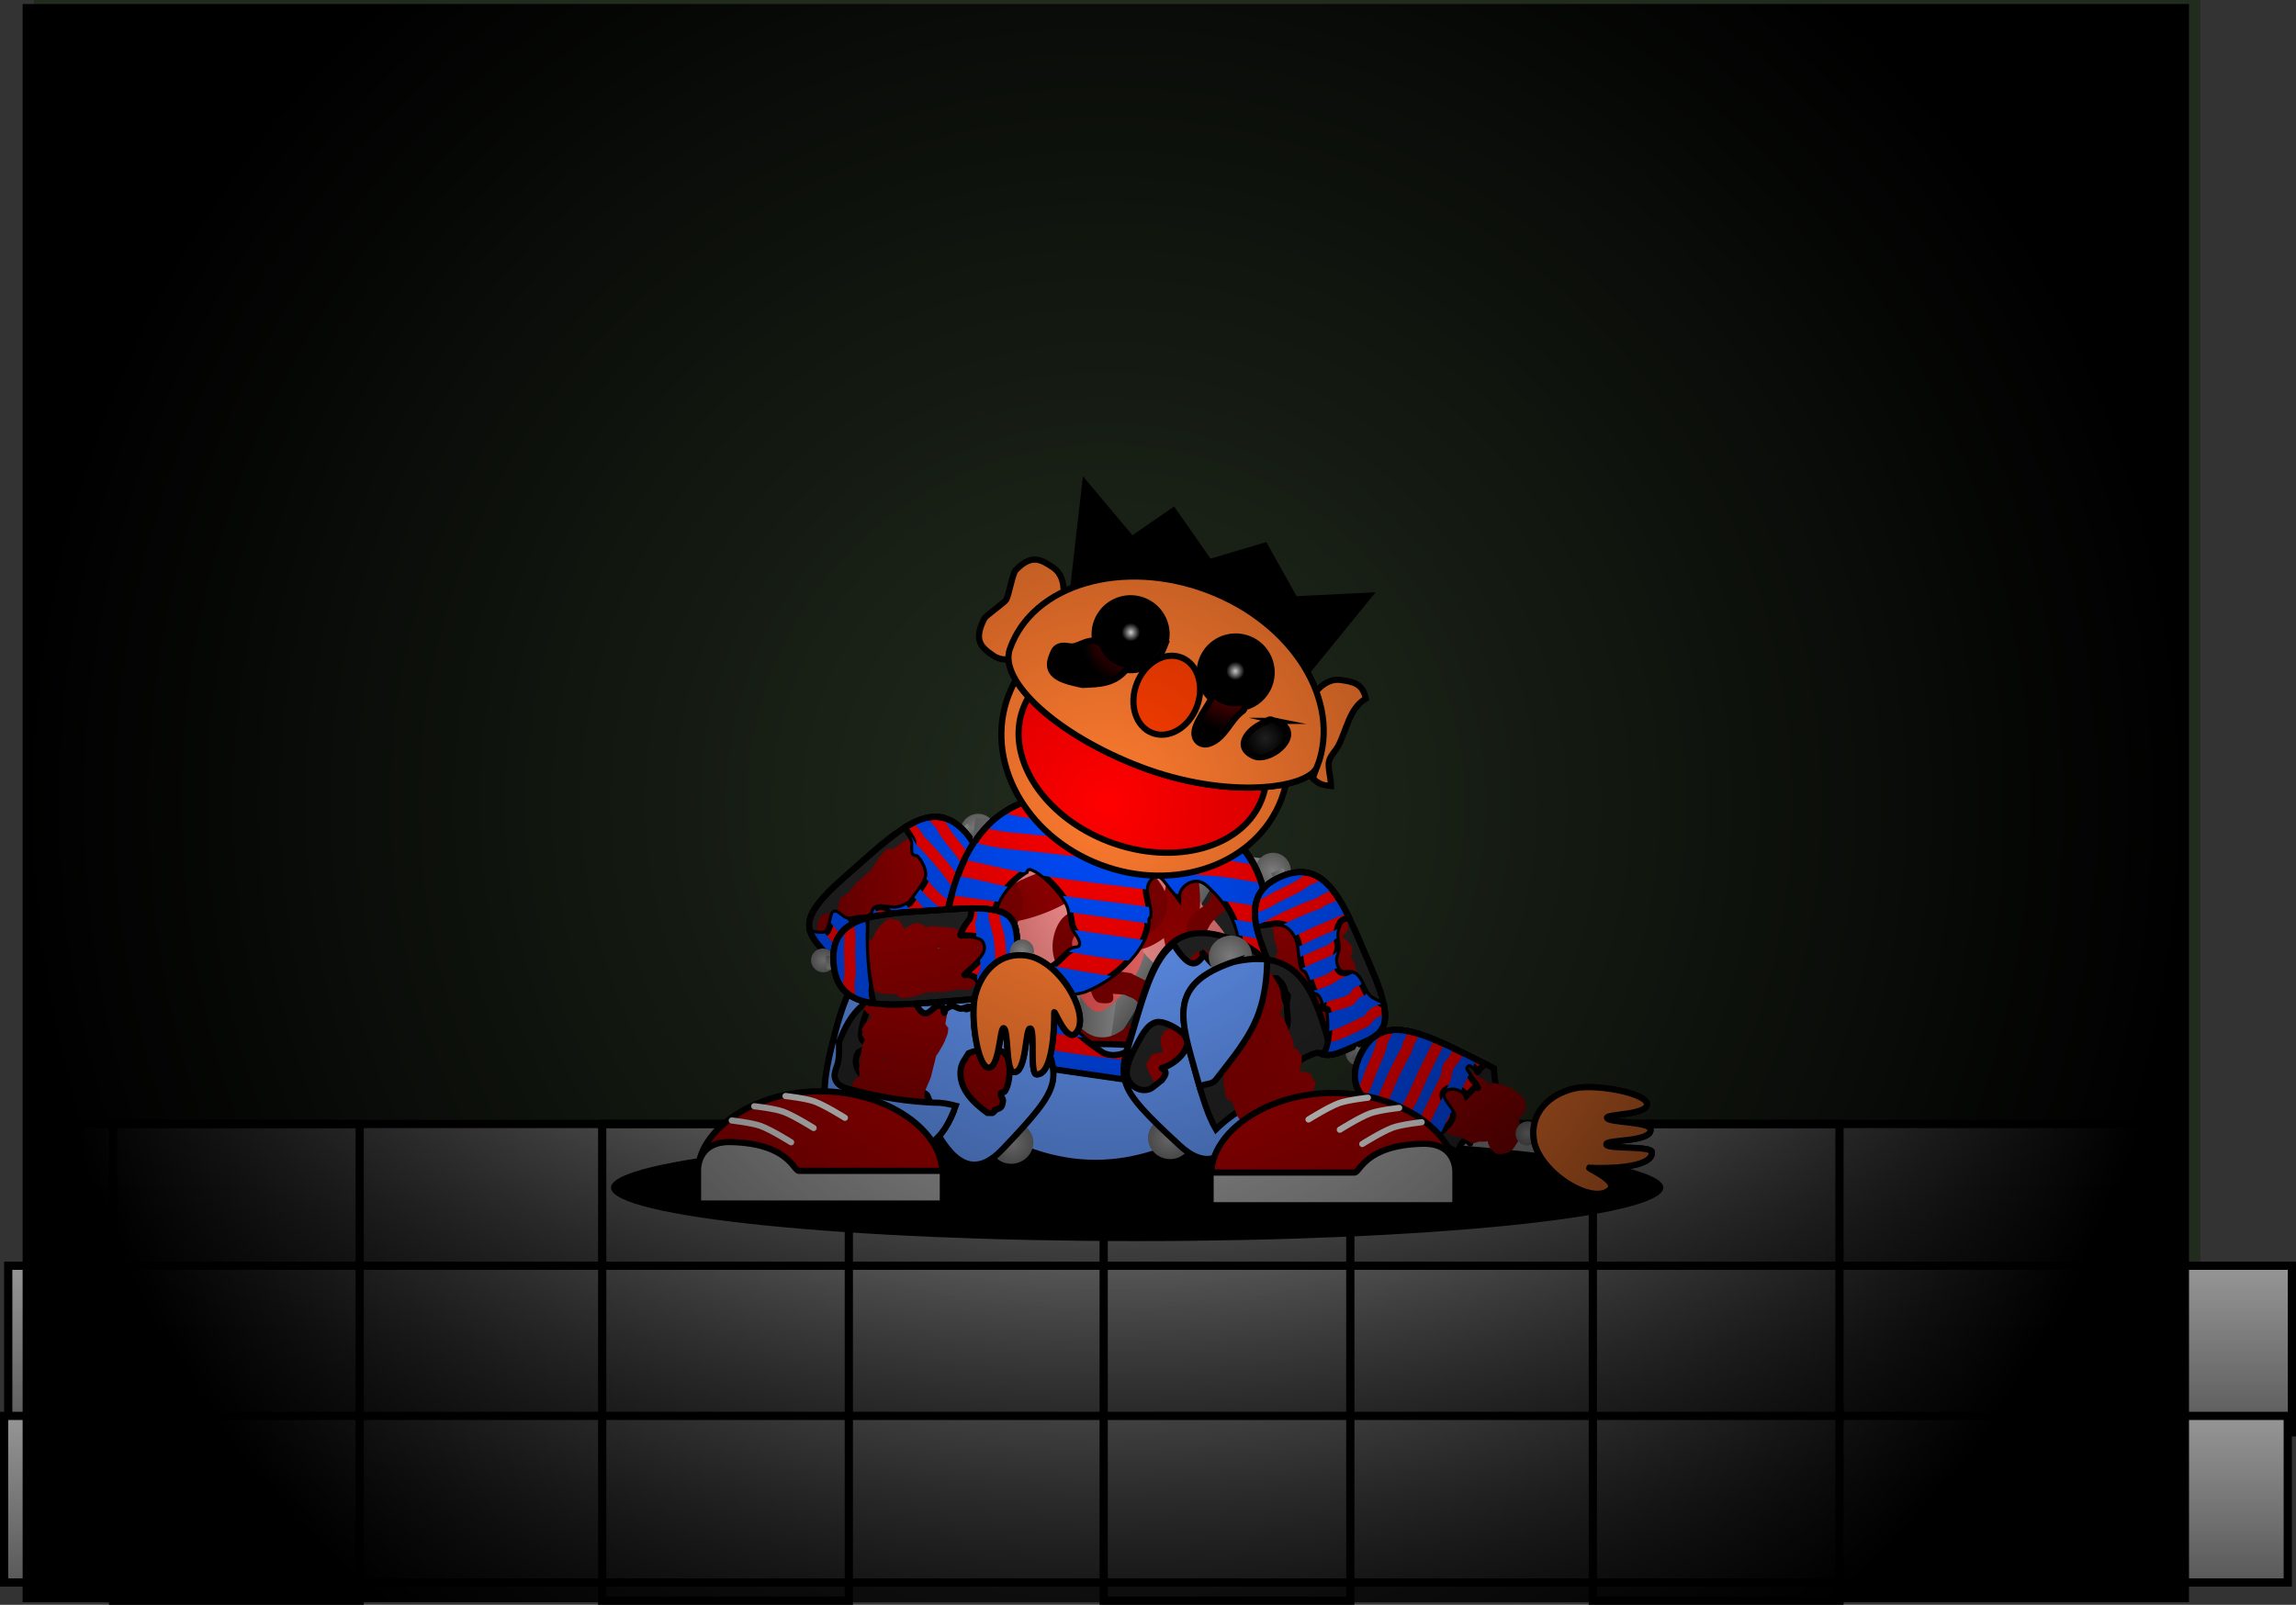 <svg version="1.1" xmlns="http://www.w3.org/2000/svg" xmlns:xlink="http://www.w3.org/1999/xlink" width="558.562" height="390.495" viewBox="0,0,558.562,390.495"><rect x="0" y="0" width="558.562" height="390.495" fill="#333333" stroke="none"/><defs><linearGradient x1="245.748" y1="258.078" x2="245.748" y2="298.619" gradientUnits="userSpaceOnUse" id="color-1"><stop offset="0" stop-color="#969696"/><stop offset="1" stop-color="#595959"/></linearGradient><linearGradient x1="250.766" y1="292.574" x2="250.766" y2="333.114" gradientUnits="userSpaceOnUse" id="color-2"><stop offset="0" stop-color="#969696"/><stop offset="1" stop-color="#595959"/></linearGradient><linearGradient x1="249.76" y1="329.105" x2="249.76" y2="369.646" gradientUnits="userSpaceOnUse" id="color-3"><stop offset="0" stop-color="#969696"/><stop offset="1" stop-color="#595959"/></linearGradient><radialGradient cx="208.955" cy="187.089" r="4.494" gradientUnits="userSpaceOnUse" id="color-4"><stop offset="0" stop-color="#969696"/><stop offset="1" stop-color="#6a6a6a"/></radialGradient><linearGradient x1="190.442" y1="203.171" x2="188.303" y2="200.719" gradientUnits="userSpaceOnUse" id="color-5"><stop offset="0" stop-color="#6a6a6a"/><stop offset="1" stop-color="#969696"/></linearGradient><linearGradient x1="169.107" y1="204.202" x2="205.119" y2="200.859" gradientUnits="userSpaceOnUse" id="color-6"><stop offset="0" stop-color="#810000"/><stop offset="1" stop-color="#a50000"/></linearGradient><linearGradient x1="224.829" y1="214.811" x2="233.277" y2="212.483" gradientUnits="userSpaceOnUse" id="color-7"><stop offset="0" stop-color="#6a6a6a"/><stop offset="1" stop-color="#969696"/></linearGradient><linearGradient x1="254.019" y1="219.43" x2="246.572" y2="214.812" gradientUnits="userSpaceOnUse" id="color-8"><stop offset="0" stop-color="#6a6a6a"/><stop offset="1" stop-color="#969696"/></linearGradient><linearGradient x1="236.512" y1="208.386" x2="245.185" y2="209.636" gradientUnits="userSpaceOnUse" id="color-9"><stop offset="0" stop-color="#6a6a6a"/><stop offset="1" stop-color="#969696"/></linearGradient><linearGradient x1="231.78" y1="199.443" x2="255.337" y2="187.974" gradientUnits="userSpaceOnUse" id="color-10"><stop offset="0" stop-color="#810000"/><stop offset="1" stop-color="#a50000"/></linearGradient><linearGradient x1="232.678" y1="190.875" x2="250.463" y2="210.114" gradientUnits="userSpaceOnUse" id="color-11"><stop offset="0" stop-color="#810000"/><stop offset="1" stop-color="#a50000"/></linearGradient><linearGradient x1="218.089" y1="204.883" x2="262.827" y2="211.33" gradientUnits="userSpaceOnUse" id="color-12"><stop offset="0" stop-color="#810000"/><stop offset="1" stop-color="#a50000"/></linearGradient><linearGradient x1="247.236" y1="202.057" x2="259.696" y2="218.712" gradientUnits="userSpaceOnUse" id="color-13"><stop offset="0" stop-color="#810000"/><stop offset="1" stop-color="#a50000"/></linearGradient><linearGradient x1="237.824" y1="204.527" x2="234.099" y2="203.99" gradientUnits="userSpaceOnUse" id="color-14"><stop offset="0" stop-color="#810000"/><stop offset="1" stop-color="#a50000"/></linearGradient><linearGradient x1="237.598" y1="204.044" x2="248.3" y2="205.586" gradientUnits="userSpaceOnUse" id="color-15"><stop offset="0" stop-color="#a50000"/><stop offset="1" stop-color="#e80000"/></linearGradient><linearGradient x1="241.829" y1="207.879" x2="241.9" y2="204.132" gradientUnits="userSpaceOnUse" id="color-16"><stop offset="0" stop-color="#a50000"/><stop offset="1" stop-color="#e80000"/></linearGradient><linearGradient x1="230.394" y1="208.132" x2="239.905" y2="209.502" gradientUnits="userSpaceOnUse" id="color-17"><stop offset="0" stop-color="#810000"/><stop offset="1" stop-color="#a50000"/></linearGradient><linearGradient x1="241.411" y1="210.286" x2="250.923" y2="211.656" gradientUnits="userSpaceOnUse" id="color-18"><stop offset="0" stop-color="#810000"/><stop offset="1" stop-color="#a50000"/></linearGradient><linearGradient x1="229.392" y1="217.414" x2="247.306" y2="219.995" gradientUnits="userSpaceOnUse" id="color-19"><stop offset="0" stop-color="#e34242"/><stop offset="1" stop-color="#ff6d6d"/></linearGradient><linearGradient x1="212.802" y1="205.888" x2="231.925" y2="202.811" gradientUnits="userSpaceOnUse" id="color-20"><stop offset="0" stop-color="#e67575"/><stop offset="1" stop-color="#ff9797"/></linearGradient><linearGradient x1="262.978" y1="202.286" x2="246.597" y2="212.621" gradientUnits="userSpaceOnUse" id="color-21"><stop offset="0" stop-color="#e67575"/><stop offset="1" stop-color="#ff9797"/></linearGradient><linearGradient x1="210.262" y1="207.514" x2="237.335" y2="196.661" gradientUnits="userSpaceOnUse" id="color-22"><stop offset="0" stop-color="#810000"/><stop offset="1" stop-color="#a50000"/></linearGradient><linearGradient x1="261.416" y1="200.13" x2="245.895" y2="215.008" gradientUnits="userSpaceOnUse" id="color-23"><stop offset="0" stop-color="#810000"/><stop offset="1" stop-color="#a50000"/></linearGradient><linearGradient x1="259.189" y1="192.582" x2="257.531" y2="219.197" gradientUnits="userSpaceOnUse" id="color-24"><stop offset="0" stop-color="#810000"/><stop offset="1" stop-color="#a50000"/></linearGradient><linearGradient x1="227.451" y1="255.375" x2="250.975" y2="258.765" gradientUnits="userSpaceOnUse" id="color-25"><stop offset="0" stop-color="#383838"/><stop offset="1" stop-color="#616161"/></linearGradient><linearGradient x1="207.935" y1="186.044" x2="279.422" y2="196.346" gradientUnits="userSpaceOnUse" id="color-26"><stop offset="0" stop-color="#6a6a6a"/><stop offset="1" stop-color="#969696"/></linearGradient><radialGradient cx="280.647" cy="196.576" r="4.494" gradientUnits="userSpaceOnUse" id="color-27"><stop offset="0" stop-color="#969696"/><stop offset="1" stop-color="#6a6a6a"/></radialGradient><linearGradient x1="269.539" y1="154.161" x2="274.937" y2="161.554" gradientUnits="userSpaceOnUse" id="color-28"><stop offset="0" stop-color="#810000"/><stop offset="1" stop-color="#a50000"/></linearGradient><linearGradient x1="243.581" y1="143.794" x2="234.633" y2="145.726" gradientUnits="userSpaceOnUse" id="color-29"><stop offset="0" stop-color="#810000"/><stop offset="1" stop-color="#a50000"/></linearGradient><linearGradient x1="239.355" y1="144.025" x2="273.4" y2="156.985" gradientUnits="userSpaceOnUse" id="color-30"><stop offset="0" stop-color="#810000"/><stop offset="1" stop-color="#a50000"/></linearGradient><linearGradient x1="250.688" y1="148.969" x2="260.331" y2="152.64" gradientUnits="userSpaceOnUse" id="color-31"><stop offset="0" stop-color="#a50000"/><stop offset="1" stop-color="#810000"/></linearGradient><radialGradient cx="271.526" cy="147.831" r="2.25" gradientUnits="userSpaceOnUse" id="color-32"><stop offset="0" stop-color="#ffffff"/><stop offset="1" stop-color="#ffffff" stop-opacity="0"/></radialGradient><radialGradient cx="301.238" cy="240.891" r="2.956" gradientUnits="userSpaceOnUse" id="color-33"><stop offset="0" stop-color="#969696"/><stop offset="1" stop-color="#6a6a6a"/></radialGradient><linearGradient x1="289.752" y1="218.957" x2="292.736" y2="217.66" gradientUnits="userSpaceOnUse" id="color-34"><stop offset="0" stop-color="#6a6a6a"/><stop offset="1" stop-color="#969696"/></linearGradient><linearGradient x1="287.476" y1="238.588" x2="296.734" y2="203.626" gradientUnits="userSpaceOnUse" id="color-35"><stop offset="0" stop-color="#810000"/><stop offset="1" stop-color="#a50000"/></linearGradient><linearGradient x1="321.061" y1="252.558" x2="322.488" y2="249.633" gradientUnits="userSpaceOnUse" id="color-36"><stop offset="0" stop-color="#6a6a6a"/><stop offset="1" stop-color="#969696"/></linearGradient><linearGradient x1="332.582" y1="268.081" x2="314.775" y2="236.602" gradientUnits="userSpaceOnUse" id="color-37"><stop offset="0" stop-color="#810000"/><stop offset="1" stop-color="#a50000"/></linearGradient><radialGradient cx="342.587" cy="260.368" r="2.956" gradientUnits="userSpaceOnUse" id="color-38"><stop offset="0" stop-color="#969696"/><stop offset="1" stop-color="#6a6a6a"/></radialGradient><radialGradient cx="246.087" cy="138.415" r="2.25" gradientUnits="userSpaceOnUse" id="color-39"><stop offset="0" stop-color="#ffffff"/><stop offset="1" stop-color="#ffffff" stop-opacity="0"/></radialGradient><radialGradient cx="278.836" cy="164.234" r="5.048" gradientUnits="userSpaceOnUse" id="color-40"><stop offset="0" stop-color="#000000" stop-opacity="0"/><stop offset="1" stop-color="#000000"/></radialGradient><radialGradient cx="271.305" cy="148.68" r="14.022" gradientUnits="userSpaceOnUse" id="color-41"><stop offset="0" stop-color="#000000" stop-opacity="0"/><stop offset="1" stop-color="#000000"/></radialGradient><radialGradient cx="246.122" cy="138.942" r="12.517" gradientUnits="userSpaceOnUse" id="color-42"><stop offset="0" stop-color="#000000" stop-opacity="0"/><stop offset="1" stop-color="#000000"/></radialGradient><radialGradient cx="255.509" cy="261.608" r="5.266" gradientUnits="userSpaceOnUse" id="color-43"><stop offset="0" stop-color="#969696"/><stop offset="1" stop-color="#6a6a6a"/></radialGradient><linearGradient x1="260.3" y1="236.77" x2="265.04" y2="238.182" gradientUnits="userSpaceOnUse" id="color-44"><stop offset="0" stop-color="#6a6a6a"/><stop offset="1" stop-color="#969696"/></linearGradient><linearGradient x1="280.815" y1="224.552" x2="248.313" y2="248.985" gradientUnits="userSpaceOnUse" id="color-45"><stop offset="0" stop-color="#810000"/><stop offset="1" stop-color="#a50000"/></linearGradient><radialGradient cx="270.297" cy="217.253" r="5.266" gradientUnits="userSpaceOnUse" id="color-46"><stop offset="0" stop-color="#969696"/><stop offset="1" stop-color="#6a6a6a"/></radialGradient><linearGradient x1="274.865" y1="242.273" x2="279.631" y2="240.949" gradientUnits="userSpaceOnUse" id="color-47"><stop offset="0" stop-color="#6a6a6a"/><stop offset="1" stop-color="#969696"/></linearGradient><linearGradient x1="260.435" y1="228.646" x2="292.476" y2="253.681" gradientUnits="userSpaceOnUse" id="color-48"><stop offset="0" stop-color="#810000"/><stop offset="1" stop-color="#a50000"/></linearGradient><radialGradient cx="217.139" cy="262.741" r="5.266" gradientUnits="userSpaceOnUse" id="color-49"><stop offset="0" stop-color="#969696"/><stop offset="1" stop-color="#6a6a6a"/></radialGradient><linearGradient x1="210.78" y1="238.258" x2="206.139" y2="239.968" gradientUnits="userSpaceOnUse" id="color-50"><stop offset="0" stop-color="#6a6a6a"/><stop offset="1" stop-color="#969696"/></linearGradient><linearGradient x1="202.273" y1="259.37" x2="213.648" y2="220.332" gradientUnits="userSpaceOnUse" id="color-51"><stop offset="0" stop-color="#810000"/><stop offset="1" stop-color="#a50000"/></linearGradient><radialGradient cx="197.337" cy="215.933" r="5.266" gradientUnits="userSpaceOnUse" id="color-52"><stop offset="0" stop-color="#969696"/><stop offset="1" stop-color="#6a6a6a"/></radialGradient><linearGradient x1="193.2" y1="241.028" x2="188.413" y2="239.787" gradientUnits="userSpaceOnUse" id="color-53"><stop offset="0" stop-color="#6a6a6a"/><stop offset="1" stop-color="#969696"/></linearGradient><linearGradient x1="197.829" y1="259.623" x2="182.634" y2="221.907" gradientUnits="userSpaceOnUse" id="color-54"><stop offset="0" stop-color="#810000"/><stop offset="1" stop-color="#a50000"/></linearGradient><radialGradient cx="171.221" cy="218.276" r="2.956" gradientUnits="userSpaceOnUse" id="color-55"><stop offset="0" stop-color="#969696"/><stop offset="1" stop-color="#6a6a6a"/></radialGradient><linearGradient x1="195.732" y1="215.492" x2="195.965" y2="218.737" gradientUnits="userSpaceOnUse" id="color-56"><stop offset="0" stop-color="#6a6a6a"/><stop offset="1" stop-color="#969696"/></linearGradient><linearGradient x1="212.188" y1="228.702" x2="182.285" y2="208.359" gradientUnits="userSpaceOnUse" id="color-57"><stop offset="0" stop-color="#810000"/><stop offset="1" stop-color="#a50000"/></linearGradient><radialGradient cx="219.578" cy="216.077" r="2.956" gradientUnits="userSpaceOnUse" id="color-58"><stop offset="0" stop-color="#969696"/><stop offset="1" stop-color="#6a6a6a"/></radialGradient><radialGradient cx="240" cy="180" r="263.514" gradientUnits="userSpaceOnUse" id="color-59"><stop offset="0" stop-color="#000000" stop-opacity="0"/><stop offset="1" stop-color="#000000"/></radialGradient></defs><g transform="translate(29.018,15.422)"><g data-paper-data="{&quot;isPaintingLayer&quot;:true}" fill-rule="nonzero" stroke-linejoin="miter" stroke-miterlimit="10" stroke-dasharray="" stroke-dashoffset="0" style="mix-blend-mode: normal"><path d="M-20.758,299.893v-315.315h527.027v315.315z" fill="#222c1e" stroke="#000000" stroke-width="0" stroke-linecap="butt"/><path d="M-10,298.619v-40.541h511.495v40.541z" fill="url(#color-1)" stroke="#000000" stroke-width="2" stroke-linecap="butt"/><path d="M-27.012,333.114v-40.541h555.556v40.541z" fill="url(#color-2)" stroke="#000000" stroke-width="2" stroke-linecap="butt"/><path d="M-28.018,369.646v-40.541h555.556v40.541z" fill="url(#color-3)" stroke="#000000" stroke-width="2" stroke-linecap="butt"/><path d="M-1.518,374.073v-116h60v116z" fill="none" stroke="#000000" stroke-width="2" stroke-linecap="butt"/><path d="M117.482,374.073v-116h60v116z" fill="none" stroke="#000000" stroke-width="2" stroke-linecap="butt"/><path d="M239.482,374.073v-116h60v116z" fill="none" stroke="#000000" stroke-width="2" stroke-linecap="butt"/><path d="M358.482,374.073v-116h60v116z" fill="none" stroke="#000000" stroke-width="2" stroke-linecap="butt"/><path d="M247.626,260.573c70.692,0 128,5.82 128,13c0,7.18 -57.308,13 -128,13c-70.692,0 -128,-5.82 -128,-13c0,-7.18 57.308,-13 128,-13z" fill="#000000" stroke="none" stroke-width="NaN" stroke-linecap="butt"/><g><g stroke-linecap="butt"><path d="M213.317,186.684c0.229,2.471 -1.538,4.656 -3.947,4.879c-2.409,0.224 -4.549,-1.598 -4.778,-4.07c-0.229,-2.471 1.538,-4.656 3.947,-4.879c2.409,-0.224 4.549,1.598 4.778,4.07z" fill="url(#color-4)" stroke="none" stroke-width="0"/><path d="M190.979,214.866c-12.25,10.687 -14.006,7.552 -18.823,2.03c-4.817,-5.522 -8.065,-8.122 4.185,-18.809c12.25,-10.687 21.213,-20.417 29.614,-10.831c8.314,9.488 -2.726,16.922 -14.976,27.609z" fill="#252525" stroke="#000000" stroke-width="1.5"/><path d="M170.297,216.426l36.01,-31.415l2.139,2.452l-36.01,31.415z" fill="url(#color-5)" stroke="none" stroke-width="0"/><path d="M167.848,209.431c0.115,-2.677 2.365,-5.999 8.493,-11.345c4.637,-4.045 8.803,-7.953 12.645,-10.728" fill="none" stroke="#000000" stroke-width="1.5"/><path d="M194.914,185.836l0.026,-0.027l0.074,0.001c0.116,-0.028 0.236,-0.048 0.358,-0.059c0.316,-0.029 0.624,0.002 0.912,0.083l0.62,0.16l0.426,0.232l0.188,0.079l1.182,-0.466l1.169,-0.153l0.015,-0.006l0.005,0.004l0.088,-0.012l0.955,0.767l0.992,0.718l0.012,0.088l0.005,0.004l-0.002,0.016l0.162,1.168l-0.097,0.899l-0.103,0.281l0.598,0.511l0.246,0.345l0.295,0.305l1.073,1.858l0.129,0.45l0.135,0.131l-0.002,0.335l0.092,0.323l-0.095,0.163l-0.003,0.468l-0.264,1.033l-0.005,0.01l0.001,0.005l-0.01,0.01l-0.599,1.109l-0.67,0.184l-0.486,0.496l-1.031,-0.012l0.596,2.325l0.002,0.397l0.07,0.391l-0.176,2.627l-0.263,0.815l0.008,0.13l-0.063,0.042l-0.077,0.24l-1.015,0.493l-0.937,0.629l-0.246,-0.054l-0.068,0.033l-0.108,-0.072l-0.836,-0.183l-1.144,-0.568l-0.764,2.111l-0.719,1.069l-0.624,0.108l-0.463,0.432l-1.286,-0.072l-0.103,-0.032l0.023,0.256l-0.846,0.972l-4.099,2.863l-1.134,0.433l-0.031,0.023l-0.02,-0.003l-0.019,0.007l-0.035,-0.016l-0.176,-0.03l0.005,0.039l-0.072,0.677l0.062,0.184l-0.103,0.198l-0.024,0.222l-0.154,0.119l-0.314,0.604l-2.119,2.392l-0.391,0.268l-0.359,0.309l-2.466,1.238l-0.502,0.112l-0.145,0.128l-0.308,-0.026l-0.302,0.068l-0.161,-0.107l-0.513,-0.044l-0.682,-0.233l-0.605,-0.392l-0.189,-0.03l-0.116,-0.168l-0.171,-0.111l-0.036,-0.188l-0.411,-0.593l-0.239,-0.631l-0.003,-0.027l-0.015,-0.023l-0.204,-0.576l-0.079,-0.17l-0.132,0.008l-0.423,-0.079l-0.43,-0.017l-2.159,-0.63l-0.299,-0.175l-0.166,0.009l-0.296,-0.279l-0.351,-0.205l-0.039,-0.162l-0.252,-0.238l-1.474,-2.296l-0.117,-0.347l-0.133,-0.107l-0.035,-0.393l-0.126,-0.374l0.079,-0.151l-0.033,-0.365l0.188,-1.204l0.502,-1.187l0.276,-0.105l0.103,-0.277l1.183,-0.511l0.543,-0.089l0.004,-0.004l0.021,-0l0.26,-0.043l0.503,0.041l0.505,-0.001l0.255,0.063l0.021,0.002l0.004,0.004l0.159,0.039l0.178,-0.644l0.125,-0.221l0.057,-0.247l0.473,-0.929l-0.024,-0.407l0.222,-1.18l-0.001,-0.006l0.002,-0.001l0.015,-0.079l1.03,-0.672l0.999,-0.718l0.046,0.009l1.853,-2.265l0.167,-0.124l0.118,-0.171l1.887,-1.659l0.001,-0.001l0.001,-0.001l1.582,-1.387l0.095,-0.1l0.148,-0.326l0.115,-0.145l0.06,-0.176l1.259,-1.956l0.138,-0.129l0.086,-0.168l1.249,-1.421l0.253,-0.175l0.042,-0.11l0.154,-0.026l0.611,-0.422l0.857,0.175l0.306,-0.052l2.21,-1.703l0.262,-0.114l0.223,-0.178l2.026,-0.928c0.012,-1.109 0.758,-2.072 1.81,-2.373zM187.924,206.34l-0.326,-0.231l-0.31,0.694l0.641,-0.448z" fill="url(#color-6)" stroke="none" stroke-width="0.5"/><path d="M190.979,214.866c-12.25,10.687 -14.006,7.552 -18.823,2.03c-1.755,-2.012 -3.302,-3.636 -3.967,-5.404c1.373,0.272 2.783,0.459 3.581,0.161c1.223,-0.457 1.379,-3.774 1.927,-4.756c0.54,-0.97 1.994,0.999 3.055,1.325c1.053,0.324 2.2,-0.137 3.295,-0.258c0.79,-0.087 1.632,0.01 2.365,-0.296c1.428,-0.596 0.665,-1.172 1.493,-1.987c0.774,-0.763 3.521,0.015 4.384,0.008c1.621,-0.013 2.675,-0.577 4.073,-1.326c1.11,-1.628 3.372,-4.231 4.034,-6.069c0.645,-1.79 -0.808,-4.602 -2.007,-5.685c-0.298,-0.269 -0.858,-0.128 -1.125,-0.427c-0.25,-0.28 -0.018,-2.55 -0.173,-2.984c-0.391,-1.09 -1.216,-2.158 -2.068,-3.217c5.457,-3.418 10.28,-4.03 14.931,1.276c8.314,9.488 -2.726,16.922 -14.976,27.609z" fill="#ff0000" stroke="#000000" stroke-width="1.5"/><path d="M186.446,218.549c-1.082,0.797 -2.055,1.439 -2.938,1.941c0.006,-0.128 -0.025,-0.199 -0.025,-0.199c-0.88,-2.008 -2.851,-2.935 -4.444,-4.303c-2.232,-1.917 -3.876,-4.447 -5.793,-6.644c-0.07,-0.072 -0.125,-0.151 -0.169,-0.236c0.214,-0.894 0.379,-1.78 0.62,-2.212c0.54,-0.97 1.994,0.999 3.055,1.325c0.102,0.031 0.206,0.056 0.309,0.073c0.985,1.242 2.441,2.108 3.483,3.3c0.972,0.81 1.635,1.875 2.456,2.817c0.417,0.478 1.066,0.912 1.335,1.515c0.325,0.727 0.43,1.516 1.051,2.022c0.307,0.25 0.692,0.417 1.059,0.602z" fill="#004cff" stroke="#000000" stroke-width="0"/><path d="M177.046,217.821c1.429,1.231 3.23,2.058 4.132,3.752c-4.116,1.405 -5.944,-1.149 -9.022,-4.678c-1.755,-2.012 -3.302,-3.636 -3.967,-5.404c1.321,0.262 2.677,0.445 3.489,0.193c1.737,2.076 3.306,4.362 5.368,6.137z" fill="#004cff" stroke="#000000" stroke-width="0"/><path d="M186.854,208.926c1.3,1.306 2.311,2.871 3.629,4.16c0.424,0.414 1.021,0.578 1.47,0.927c-0.322,0.283 -0.647,0.567 -0.974,0.853c-0.82,0.715 -1.592,1.368 -2.322,1.963c-0.435,-0.241 -0.921,-0.425 -1.294,-0.728c-0.559,-0.455 -0.599,-1.182 -0.901,-1.832c-0.3,-0.646 -0.964,-1.121 -1.417,-1.64c-0.831,-0.952 -1.503,-2.028 -2.486,-2.848c-0.594,-0.682 -1.326,-1.254 -2.026,-1.852c0.642,-0.029 1.296,-0.017 1.881,-0.261c1.348,-0.562 0.744,-1.108 1.369,-1.853c0.928,1.128 2.066,2.101 3.072,3.112z" fill="#004cff" stroke="#000000" stroke-width="0"/><path d="M196.205,210.186c-0.725,0.673 -1.471,1.352 -2.234,2.037c-0.466,-0.347 -1.052,-0.525 -1.47,-0.947c-1.296,-1.309 -2.329,-2.852 -3.628,-4.159c-0.514,-0.517 -1.064,-1.024 -1.602,-1.547c0.425,0.066 0.789,0.12 1.019,0.118c1.257,-0.01 2.172,-0.351 3.172,-0.853c1.529,1.753 3.059,3.506 4.59,5.261c0,0 0.048,0.055 0.152,0.089z" fill="#004cff" stroke="#000000" stroke-width="0"/><path d="M200.382,206.108c-0.716,0.744 -1.469,1.496 -2.255,2.256c-0.017,-0.034 -0.032,-0.051 -0.032,-0.051c-1.565,-1.794 -3.128,-3.585 -4.691,-5.377c0.48,-0.636 1.004,-1.324 1.486,-2.01c0.899,1.067 1.842,2.091 2.891,3.005c0.865,0.754 1.839,1.316 2.6,2.177z" fill="#004cff" stroke="#000000" stroke-width="0"/><path d="M204.399,201.974c-0.595,0.786 -1.25,1.582 -1.956,2.387c-0.766,-0.788 -1.697,-1.361 -2.524,-2.094c-1.307,-1.16 -2.461,-2.481 -3.572,-3.84c0.018,-0.045 0.034,-0.089 0.05,-0.134c0.645,-1.79 -0.808,-4.602 -2.007,-5.685c-0.298,-0.269 -0.858,-0.128 -1.125,-0.427c-0.25,-0.28 -0.018,-2.55 -0.173,-2.984c-0.12,-0.336 -0.282,-0.67 -0.473,-1.002c0.26,0.292 0.502,0.597 0.706,0.928c0.396,0.646 0.625,1.214 1.291,1.637c2.353,2.492 4.638,5.096 6.695,7.846c0.893,1.194 1.684,2.634 3.088,3.367z" fill="#004cff" stroke="#000000" stroke-width="0"/><path d="M207.587,197.585c-0.357,0.873 -0.814,1.758 -1.359,2.654c-1.139,-0.766 -1.832,-2.078 -2.621,-3.124c-2.195,-2.907 -4.613,-5.676 -7.114,-8.315c-0.66,-0.417 -0.822,-0.922 -1.221,-1.557c-0.535,-0.85 -1.289,-1.547 -1.973,-2.281c1.207,-0.498 2.379,-0.854 3.514,-1.047c0.667,0.765 1.335,1.529 2.004,2.292c1.146,2.435 2.911,4.192 4.484,6.274c1.34,1.773 2.428,3.788 4.288,5.104z" fill="#004cff" stroke="#000000" stroke-width="0"/><path d="M206.309,187.662c2.082,2.386 2.781,4.877 2.426,7.473c-1.18,-1.205 -2.039,-2.701 -3.051,-4.043c-1.583,-2.099 -3.349,-3.872 -4.521,-6.311c-0.173,-0.2 -0.347,-0.399 -0.52,-0.599c2.04,0.391 3.934,1.494 5.666,3.479z" fill="#004cff" stroke="#000000" stroke-width="0"/><path d="M191.024,185.98c5.457,-3.418 10.28,-4.03 14.931,1.276c8.314,9.488 -2.726,16.922 -14.976,27.609c-12.25,10.687 -14.006,7.552 -18.823,2.03c-1.755,-2.012 -3.302,-3.636 -3.967,-5.404" fill="none" stroke="#000000" stroke-width="1.5"/></g><g stroke-linecap="butt"><g><path d="M199.609,216.973c3.524,-24.457 9.827,-43.786 45.01,-38.716c36.811,5.305 36.992,25.569 33.468,50.025c-3.524,24.457 -17.793,21.267 -43.62,17.545c-25.827,-3.722 -38.382,-4.397 -34.858,-28.854z" fill="#252525" stroke="#000000" stroke-width="1.5"/><path d="M231.987,240.795l-14.316,-51.968l8.448,-2.327l14.316,51.968z" fill="url(#color-7)" stroke="#000000" stroke-width="0"/><path d="M232.369,237.718l28.406,-45.812l7.447,4.618l-28.406,45.812z" data-paper-data="{&quot;index&quot;:null}" fill="url(#color-8)" stroke="#000000" stroke-width="0"/><path d="M229.71,255.587l13.604,-94.403l8.673,1.25l-13.604,94.403z" fill="url(#color-9)" stroke="#000000" stroke-width="0"/><path d="M255.337,187.974c1.112,2.284 -3.26,6.703 -9.765,9.87c-6.505,3.167 -12.68,3.883 -13.792,1.598c-1.112,-2.284 3.26,-6.703 9.765,-9.87c6.505,-3.167 12.68,-3.883 13.792,-1.598z" fill="url(#color-10)" stroke="none" stroke-width="0"/><path d="M250.463,210.114c-1.866,1.724 -7.359,-1.184 -12.27,-6.497c-4.911,-5.313 -7.38,-11.018 -5.514,-12.742c1.866,-1.724 7.359,1.184 12.27,6.497c4.911,5.313 7.38,11.018 5.514,12.742z" fill="url(#color-11)" stroke="none" stroke-width="0"/><path d="M262.827,211.33c-0.41,2.843 -10.757,3.704 -23.111,1.923c-12.354,-1.78 -22.037,-5.528 -21.627,-8.37c0.41,-2.843 10.757,-3.704 23.111,-1.923c12.354,1.78 22.037,5.528 21.627,8.37z" fill="url(#color-12)" stroke="none" stroke-width="0"/><path d="M256.669,207.989c3.441,4.599 4.796,9.4 3.027,10.724c-1.769,1.323 -5.992,-1.332 -9.433,-5.932c-3.441,-4.599 -4.796,-9.4 -3.027,-10.724c1.769,-1.323 5.992,1.332 9.433,5.932z" fill="url(#color-13)" stroke="none" stroke-width="0"/><g stroke="none"><path d="M232.928,212.115l2.342,-16.249l3.725,0.537l-2.342,16.249z" data-paper-data="{&quot;index&quot;:null}" fill="url(#color-14)" stroke-width="0"/><path d="M248.925,201.255c0,0 -3.572,1.846 -5.453,2.818c-2.018,1.043 -1.374,7.963 -1.374,7.963l-3.743,-0.842c0,0 -1.538,-10.04 0.347,-11.014c2.015,-1.041 8.277,-2.128 8.277,-2.128z" data-paper-data="{&quot;index&quot;:null}" fill="url(#color-15)" stroke-width="0"/><path d="M235.309,204.462c0,0 5.959,-2.21 8.225,-2.323c2.119,-0.106 5.839,9.345 5.839,9.345l-2.812,2.61c0,0 -2.924,-6.305 -5.192,-6.192c-2.115,0.106 -6.13,0.307 -6.13,0.307z" data-paper-data="{&quot;index&quot;:null}" fill="url(#color-16)" stroke-width="0"/><path d="M239.905,209.502c-0.385,2.67 -2.826,4.528 -5.453,4.15c-2.627,-0.379 -4.444,-2.85 -4.059,-5.521c0.385,-2.67 2.826,-4.528 5.453,-4.15c2.627,0.379 4.444,2.85 4.059,5.521z" fill="url(#color-17)" stroke-width="0"/><path d="M250.923,211.656c-0.385,2.67 -2.826,4.528 -5.453,4.15c-2.627,-0.379 -4.444,-2.85 -4.059,-5.521c0.385,-2.67 2.826,-4.528 5.453,-4.15c2.627,0.379 4.444,2.85 4.059,5.521z" fill="url(#color-18)" stroke-width="0"/><path d="M241.172,206.975c18.577,2.727 1.029,24.524 -3.268,23.802c-6.037,-1.014 -15.123,-26.659 3.268,-23.802z" fill="url(#color-19)" stroke-width="0"/><path d="M232.644,209.883c0.18,-0.358 0.537,-0.178 0.537,-0.178l0.181,0.094c2.007,0.748 3.857,2.622 4.941,4.434c0.009,-0.009 0.017,-0.018 0.026,-0.027c0.372,-0.279 1.029,-0.542 1.571,-0.829c0.006,-0.013 0.013,-0.027 0.021,-0.041c0.112,-0.194 0.27,-0.217 0.388,-0.199c0.144,-0.097 0.266,-0.197 0.35,-0.301c0.855,-1.054 -0.145,-2.539 -0.401,-3.515c-0.215,-0.822 0.437,-1.659 0.918,-2.253c0,0 0.253,-0.31 0.563,-0.058c0.31,0.253 0.058,0.563 0.058,0.563c-1.557,1.9 1.067,3.824 -0.493,5.737c-0.046,0.056 -0.098,0.11 -0.155,0.163c0.951,0.275 2.008,0.199 2.821,0.709c0.948,0.596 1.333,2.21 2.5,2.352l0.159,0.023c0,0 0.396,0.057 0.339,0.453c-0.057,0.396 -0.453,0.339 -0.453,0.339l-0.159,-0.023c-1.456,-0.232 -1.68,-1.72 -2.795,-2.456c-0.864,-0.571 -2.201,-0.406 -3.238,-0.859c-0.516,0.27 -1.087,0.513 -1.471,0.799c-2.528,2.436 1.799,4.712 3.19,6.016c0.508,0.476 0.657,1.103 0.977,1.683l0.022,0.408c0,0 -0.057,0.396 -0.453,0.339c-0.396,-0.057 -0.339,-0.453 -0.339,-0.453l0.068,0.091c-0.39,-0.72 -1.177,-1.466 -2.012,-2.245c-0.5,0.891 -1.087,1.701 -1.734,2.498l-0.298,0.298c0,0 -0.283,0.283 -0.566,-0.001c-0.283,-0.283 0.001,-0.566 0.001,-0.566l0.269,-0.268c0.654,-0.8 1.236,-1.617 1.725,-2.525c-1.65,-1.565 -3.173,-3.27 -1.938,-5.185c-0.293,-0.569 -0.57,-1.522 -0.982,-1.954c-0.495,-0.518 -1.567,-0.622 -2.141,-1.084c-0.532,-0.428 -0.88,-1.09 -1.548,-1.309l-0.272,-0.133c0,0 -0.358,-0.18 -0.178,-0.537z" fill="#ff0000" stroke-width="0.5"/></g><path d="M232.077,203.758c1.448,8.997 -1.505,16.603 -6.455,17.751c-10.912,2.531 -11.128,-2.223 -11.274,-8.624c-0.045,-1.968 4.149,-4.99 3.809,-7.105c-0.364,-2.265 -4.519,-3.72 -4.119,-5.987c1.19,-6.739 5.231,-12.712 8.982,-13.316c5.013,-0.807 7.61,8.284 9.057,17.281z" fill="url(#color-20)" stroke="none" stroke-width="0"/><path d="M242.478,194.479c2.968,-1.872 9.149,-0.471 14.291,3.117c1.309,0.914 0.169,3.31 1.273,4.49c0.834,0.891 3.971,0.511 4.617,1.536c4.863,7.707 13.92,11.909 1.029,18.86c-3.897,2.101 -9.897,-0.478 -14.594,-6.273c-0.329,-0.406 1.149,-3.268 0.342,-4.509c-0.896,-1.377 -4.083,-1.15 -4.434,-1.765c-3.786,-6.636 -6.175,-13.151 -2.524,-15.455z" data-paper-data="{&quot;index&quot;:null}" fill="url(#color-21)" stroke="none" stroke-width="0"/><path d="M237.335,196.661c0.993,2.478 -4.262,6.916 -11.737,9.913c-7.476,2.997 -14.341,3.418 -15.335,0.94c-0.993,-2.478 4.262,-6.916 11.737,-9.913c7.476,-2.997 14.341,-3.418 15.335,-0.94z" fill="url(#color-22)" stroke="none" stroke-width="0"/><path d="M245.895,215.008c-1.656,-1.728 0.476,-6.459 4.762,-10.567c4.286,-4.108 9.103,-6.038 10.759,-4.311c1.656,1.728 -0.476,6.459 -4.762,10.567c-4.286,4.108 -9.103,6.038 -10.759,4.311z" fill="url(#color-23)" stroke="none" stroke-width="0"/><path d="M257.531,219.197c-2.48,-0.155 -4.12,-6.238 -3.662,-13.587c0.458,-7.35 2.84,-13.182 5.32,-13.028c2.48,0.155 4.12,6.238 3.662,13.587c-0.458,7.35 -2.84,13.182 -5.32,13.028z" fill="url(#color-24)" stroke="none" stroke-width="0"/><path d="M219.754,188.77c-0.592,2.663 -3.723,4.145 -3.58,7.223c0.117,2.537 3.844,3.988 3.632,8.162c-0.259,5.095 -3.977,9.83 -7.03,13.689c-1.425,1.801 3.128,6.497 -2.915,5.627c-2.289,-0.33 -2.867,-5.249 -2.033,-7.003c1.876,-3.947 7.267,-7.531 6.95,-12.295c-0.441,-6.629 -6.848,-5.904 -1.693,-14.325c0.918,-1.5 1.731,-4.361 3.45,-3.991c0.349,-0.111 0.727,-0.147 1.114,-0.091c1.32,0.19 2.25,1.38 2.134,2.692c0.005,0.101 -0.004,0.205 -0.028,0.312z" fill="#810000" stroke="none" stroke-width="0.5"/><path d="M264.16,194.852c0.259,-1.292 1.487,-2.17 2.807,-1.98c0.386,0.056 0.739,0.197 1.043,0.402c1.754,0.13 1.725,3.105 2.183,4.803c2.568,9.534 -3.373,7.03 -5.668,13.264c-1.649,4.48 2.511,9.441 3.195,13.757c0.304,1.918 -1.639,6.474 -3.928,6.144c-6.042,-0.871 -0.349,-4.091 -1.207,-6.221c-1.839,-4.565 -4.069,-10.156 -2.879,-15.117c0.975,-4.064 4.959,-4.403 5.788,-6.804c1.006,-2.913 -1.579,-5.218 -1.395,-7.94c0.007,-0.109 0.029,-0.211 0.062,-0.307z" data-paper-data="{&quot;index&quot;:null}" fill="#810000" stroke="none" stroke-width="0.5"/><path d="M248.479,193.919c-0.592,2.663 -3.723,4.145 -3.58,7.223c0.117,2.537 3.844,3.988 3.632,8.162c-0.259,5.095 -3.977,9.83 -7.03,13.689c-1.425,1.801 3.128,6.497 -2.915,5.627c-2.289,-0.33 -2.867,-5.249 -2.033,-7.003c1.876,-3.947 7.267,-7.531 6.95,-12.295c-0.441,-6.629 -6.848,-5.904 -1.693,-14.325c0.918,-1.5 1.731,-4.361 3.45,-3.991c0.349,-0.111 0.727,-0.147 1.114,-0.091c1.32,0.19 2.25,1.38 2.134,2.692c0.005,0.101 -0.004,0.205 -0.027,0.312z" data-paper-data="{&quot;index&quot;:null}" fill="#810000" stroke="none" stroke-width="0.5"/></g><path d="M241.473,206.59c-1.993,1.509 -3.502,-0.484 -3.502,-0.484l-0.147,-0.228c-0.712,-0.728 -1.523,-1.371 -2.135,-2.185c-0.813,-1.082 -2.121,-2.113 -2.111,-3.466c0.065,-8.416 11.987,-3.231 13.521,-10.783c-3.586,-4.365 -12.486,-5.048 -11.705,-12.441c0.917,-8.685 13.942,-3.84 15.226,-11.79c0.247,-1.531 -1.805,-2.59 -2.239,-4.08c-1.324,-4.546 1.353,-10.058 2.586,-14.32c0,0 0.695,-2.401 3.097,-1.706c2.401,0.695 1.706,3.097 1.706,3.097c-0.852,2.942 -3.748,8.329 -2.609,11.464c0.319,0.877 1.169,1.486 1.52,2.35c1.445,3.554 1.232,4.093 -0.813,7.423c-2.032,3.309 -5.333,5.111 -8.981,6.037c-1.045,0.265 -4.501,0.113 -4.516,2.003c-0.027,3.418 6.851,4.764 8.658,6.503c1.24,1.194 1.949,2.839 2.924,4.259c-0.554,4.394 -1.486,7.784 -5.797,10.002c-2.229,1.147 -3.457,0.815 -5.718,1.159c-0.638,0.097 -2.279,0.003 -1.87,0.503c0.793,0.968 1.949,1.579 2.827,2.471l0.563,0.71c0,0 1.509,1.993 -0.484,3.502z" fill="#810000" stroke="none" stroke-width="0.5"/><path d="M213.039,257.869l0.673,-3.723l14.404,-3.382l10.425,1.502l13.476,7.025l-0.618,4.105z" fill="url(#color-25)" stroke="none" stroke-width="0"/><path d="M221.84,248.068c0.003,-0.059 0.009,-0.118 0.017,-0.177c0.174,-1.205 1.422,-2.022 2.789,-1.825c0.517,0.075 0.978,0.284 1.34,0.581l0.036,-1.715c0.001,-0.089 0.007,-0.179 0.02,-0.269c0.174,-1.205 1.422,-2.022 2.789,-1.825c1.197,0.173 2.088,1.066 2.173,2.095l0.256,2.399c0.098,0.008 0.196,0.018 0.294,0.028l0.057,-0.228c0.262,-1.11 1.456,-1.841 2.756,-1.653c1.367,0.197 2.334,1.334 2.16,2.539c-0.008,0.054 -0.018,0.107 -0.03,0.159l-0.008,0.035c0.206,0.181 0.377,0.391 0.505,0.621c0.355,0.157 0.711,0.327 1.068,0.51c0.528,-0.511 1.333,-0.781 2.182,-0.658c1.283,0.185 2.214,1.199 2.179,2.32l-0,0.024c0.057,0.043 0.112,0.088 0.164,0.135c0.187,-0.428 0.357,-0.86 0.468,-1.303c0,0 0.54,-2.14 2.975,-1.585c2.435,0.555 1.896,2.695 1.896,2.695c-0.085,0.334 -0.213,0.87 -0.385,1.518c0.527,0.277 0.963,0.61 1.271,0.999c1.899,0.351 3.764,1.02 4.041,2.734c0.275,1.701 -1.306,3.491 -2.965,4.31c-1.637,0.808 -5.124,0.869 -8.251,0.132c-0.175,0.067 -0.361,0.115 -0.554,0.144l-0.114,0.525c-0.236,1.139 -1.447,1.897 -2.768,1.706c-0.846,-0.122 -1.54,-0.604 -1.903,-1.24c-1.417,0.191 -3.055,-0.622 -4.525,-2.909c-0.002,-0.003 -0.004,-0.006 -0.006,-0.009c-0.445,-0.114 -0.836,-0.329 -1.146,-0.612c-0.099,-0.024 -0.198,-0.049 -0.297,-0.073c-0.22,1.157 -1.441,1.93 -2.774,1.738c-0.117,-0.017 -0.231,-0.041 -0.342,-0.071c-0.165,0.006 -0.333,-0.003 -0.503,-0.028c-1.052,-0.152 -1.867,-0.86 -2.108,-1.728l-0.165,-0.544c-0.006,-0 -0.012,-0.001 -0.017,-0.002c-0.215,0.02 -0.437,0.015 -0.662,-0.017c-0.219,-0.032 -0.428,-0.087 -0.623,-0.164l-3.093,-0.446l0.009,-0.063l-0.192,0.03c-0.052,-0.04 -0.104,-0.079 -0.156,-0.119l-0.024,0.075l-2.644,-0.745c-0.71,-0.189 -1.281,-0.638 -1.594,-1.204c-0.829,-0.462 -1.331,-1.321 -1.202,-2.218c0.125,-0.866 0.804,-1.531 1.684,-1.765l3.036,-0.867l0.104,0.26c0.516,-0.278 1.034,-0.542 1.556,-0.788c0.287,-0.374 0.702,-0.656 1.185,-0.806z" fill="#810000" stroke="none" stroke-width="0.5"/><path d="M226.797,250.158c1.327,-2.371 3.452,-0.979 3.452,-0.979l0.384,0.26c0.682,0.38 1.364,0.759 2.046,1.139c2.663,0.8 2.958,1.174 6.074,0.64c0.509,-0.087 0.935,-0.495 1.4,-0.748c0.325,-0.177 1.164,-0.216 0.971,-0.541c-0.292,-0.492 -1.056,-0.252 -1.561,-0.453c-1.872,-0.745 -3.923,-0.84 -5.88,-1.28c-3.972,-0.893 -11.146,-5.954 -10.73,-11.286c0.161,-2.063 1.246,-4.378 2.907,-5.402c1.345,-0.829 3.059,0.303 4.489,0.843c3.01,1.138 4.465,4.251 7.979,4.608c3.037,0.309 5.078,-1.098 7.401,-3.068c1.601,-1.358 3.795,-3.048 1.866,-5.576c-0.736,-0.965 -2.055,-1.13 -3.083,-1.695c-3.292,-0.408 -6.737,-0.077 -9.887,-1.148c-4.834,-1.643 -8.56,-6.923 -7.359,-12.784c0.386,-1.882 1.221,-3.855 2.601,-5.074c5.87,-5.187 11.072,3.171 16.697,0.243c5.042,-2.625 3.058,-4.876 -0.374,-7.129c-1.414,-0.928 -2.807,-1.893 -4.212,-2.837c-2.001,-1.345 -4.05,-2.693 -6.295,-3.48c0,0 -2.361,-0.847 -1.524,-3.462c0.837,-2.615 3.199,-1.768 3.199,-1.768c4.226,1.544 7.789,4.26 11.538,6.84c1.269,0.873 2.832,1.395 3.781,2.665c1.162,1.555 2.29,3.455 2.312,5.492c0.084,7.874 -9.151,10.162 -14.351,9.125c-1.685,-0.336 -5.651,-3.084 -7.71,-1.427c-3.162,2.544 1.041,7.719 3.301,8.342c1.456,0.401 3.011,0.208 4.509,0.386c1.829,0.216 3.644,0.529 5.467,0.794c1.841,1.227 4.347,1.702 5.522,3.682c3.405,5.74 1.066,9.224 -2.825,12.975c-5.054,4.872 -10.504,5.24 -16.289,2.5c-0.8,-0.379 -3.044,-1.649 -4.201,-2.914c0.205,0.385 0.413,0.767 0.678,1.102c0.621,0.786 2.72,2.751 3.65,3.274c3.424,1.925 12.513,0.421 13.338,6.914c0.259,2.038 -1.345,4.007 -2.615,5.57c-3.185,3.918 -8.929,2.304 -12.669,1.224c-0.833,-0.452 -1.665,-0.904 -2.498,-1.357l-0.698,-0.448c0,0 -2.125,-1.392 -0.798,-3.762z" fill="#810000" stroke="none" stroke-width="0.5"/></g><path d="M207.556,188.673l0.757,-5.256l71.488,10.302l-0.757,5.256z" fill="url(#color-26)" stroke="#000000" stroke-width="0" stroke-linecap="butt"/><path d="M284.983,197.201c-0.354,2.456 -2.582,4.168 -4.977,3.823c-2.395,-0.345 -4.05,-2.616 -3.696,-5.073c0.354,-2.456 2.582,-4.168 4.978,-3.823c2.395,0.345 4.05,2.616 3.696,5.073z" fill="url(#color-27)" stroke="none" stroke-width="0" stroke-linecap="butt"/><path d="M273.948,248.162c0,5.269 -16.32,19.381 -36.453,19.381c-20.132,0 -36.453,-14.112 -36.453,-19.381c0,-5.269 16.32,-9.54 36.453,-9.54c20.132,0 36.453,4.271 36.453,9.54z" fill="#669bff" stroke="#000000" stroke-width="1.5" stroke-linecap="butt"/><g stroke="#000000" stroke-linecap="butt"><g><path d="M199.745,216.862c3.524,-24.457 9.827,-43.786 45.01,-38.716c36.811,5.305 36.992,25.569 33.468,50.025c-3.524,24.457 -17.793,21.267 -43.62,17.545c-25.827,-3.722 -38.382,-4.397 -34.858,-28.854zM250.128,208.583l0.04,0.131c-0.058,0.162 -0.142,0.5 0.018,0.814c-0.499,2.914 -1.603,5.11 -3.556,7.468c-3.198,3.884 -7.105,6.738 -11.798,8.622c-1.214,0.487 -6.228,0.846 -6.799,2.317c-0.165,0.426 1.458,3.27 1.595,3.523c2.144,3.951 5.989,6.809 9.695,9.28c4.873,2.249 9.403,-2.619 12.67,-5.863c0.552,-0.548 2.809,-4.493 3.853,-4.142c3.854,1.294 3.894,10.077 8.595,6.654c0.375,-0.273 0.622,-0.689 0.934,-1.034c8.727,-9.763 11.118,-25.227 0.846,-35.188c-1.148,-1.087 -2.051,-2.259 -3.777,-2.503c-2.195,-0.311 -4.879,1.676 -4.875,3.993c-0.484,-0.653 -1.171,-1.416 -1.558,-1.863c-1.468,-1.694 -2.904,-4.947 -5.361,-2.25c-2.188,2.403 0.376,6.204 -0.072,8.997c-0.583,0.32 -0.45,1.044 -0.45,1.044zM220.242,196.767c-5.677,3.795 -8.759,9.416 -7.721,16.404c0.619,4.167 5.112,10.961 9.924,7.247c1.244,-0.174 2.539,-0.077 3.742,-0.439c2.078,-0.625 3.702,-3.282 5.591,-4.331c0.653,-0.363 1.816,-0.121 2.086,-0.818c0.611,-1.58 -1.192,-3.197 -1.707,-4.431c-0.76,-1.822 -0.559,-4.141 -1.466,-5.902c-1.548,-3.007 -5.798,-7.586 -8.867,-8.664c0,0 -0.949,-0.315 -1.264,0.633c-0.017,0.05 -0.03,0.098 -0.04,0.144z" fill="#ff0000" stroke-width="1.5"/><path d="M199.199,225.749c1.31,0.428 2.604,0.891 3.966,1.19c2.751,0.604 5.186,0.28 7.92,0.316c2.268,0.03 4.879,0.719 7.115,1.041c3.5,0.504 7,0.815 10.477,1.389c0.412,0.822 0.879,1.643 0.95,1.774c1.175,2.165 2.86,4.001 4.753,5.626c-4.058,-0.558 -8.095,-1.195 -12.064,-2.019c-7.26,-1.508 -14.101,-3.839 -21.614,-3.913c0,0 -0.265,-0.002 -0.609,0.084c-0.495,-1.6 -0.795,-3.416 -0.895,-5.488z" fill="#004cff" stroke-width="0"/><path d="M257.029,233.054c0.449,-0.006 0.895,0.03 1.34,0.089c1.718,2.84 2.686,6.711 6.073,4.245c0.375,-0.273 0.622,-0.689 0.934,-1.034c0.695,-0.778 1.351,-1.592 1.962,-2.437c3.264,0.561 5.801,1.665 9.335,1.345c-0.73,2.318 -1.626,4.258 -2.691,5.871c-4.487,-1.236 -9.813,-1.952 -14.181,-1.953c-2.376,-0.001 -4.107,0.745 -6.415,0.359c-1.856,-0.268 -3.724,-0.515 -5.598,-0.754c1.55,-1.22 2.968,-2.681 4.205,-3.909c0.176,-0.175 0.526,-0.695 0.954,-1.311c1.361,-0.131 2.71,-0.493 4.081,-0.51z" fill="#004cff" stroke-width="0"/><path d="M234.603,245.717c-16.505,-2.378 -27.589,-3.513 -32.521,-10.404c6.684,0.297 12.876,2.438 19.399,3.79c10.257,2.125 20.955,3.023 31.318,4.517c2.63,0.338 4.453,-0.329 7.035,-0.313c3.356,0.02 7.402,0.459 11.046,1.282c-7.209,5.812 -19.223,3.586 -36.277,1.129z" fill="#004cff" stroke-width="0"/><path d="M232.114,226.137c-4.411,-0.945 -8.869,-1.279 -13.325,-1.921c-2.428,-0.35 -5.188,-1.037 -7.643,-1.086c-2.47,-0.049 -4.592,0.333 -7.068,-0.212c-1.652,-0.364 -3.215,-0.966 -4.825,-1.458c0.093,-1.431 0.257,-2.961 0.492,-4.597c0.094,-0.652 0.19,-1.301 0.288,-1.946c1.944,0.447 3.689,1.224 5.76,1.595c2.83,0.507 5.681,0.894 8.535,1.263c1.874,2.949 4.925,5.107 8.116,2.644c1.244,-0.174 2.539,-0.077 3.742,-0.439c0.28,-0.084 0.552,-0.205 0.817,-0.354c4.692,0.844 9.519,1.814 14.322,2.408c-1.972,1.446 -4.133,2.638 -6.493,3.586c-0.45,0.181 -1.42,0.343 -2.494,0.552c-0.075,-0.011 -0.15,-0.022 -0.225,-0.033z" fill="#004cff" stroke-width="0"/><path d="M278.223,228.171c-0.159,1.102 -0.34,2.149 -0.542,3.141c-0.626,-0.258 -1.258,-0.18 -1.258,-0.18c-2.66,0.353 -4.585,-0.338 -6.791,-0.908c0.73,-1.384 1.351,-2.818 1.852,-4.285c2.303,0.345 4.606,0.689 6.909,1.027c-0.056,0.4 -0.113,0.802 -0.171,1.204z" fill="#004cff" stroke-width="0"/><path d="M231.005,216.168c0.254,-0.198 0.51,-0.374 0.772,-0.519c0.653,-0.363 1.816,-0.121 2.086,-0.818c0.534,-1.381 -0.776,-2.79 -1.458,-3.947c5.543,0.799 11.088,1.598 16.639,2.398c-0.593,1.279 -1.386,2.475 -2.413,3.716c-0.371,0.45 -0.751,0.887 -1.141,1.31c-4.817,-0.365 -9.7,-1.256 -14.484,-2.139z" fill="#004cff" stroke-width="0"/><path d="M279.437,217.635c-0.128,1.717 -0.303,3.466 -0.513,5.243c-2.129,-0.315 -4.257,-0.634 -6.385,-0.955c0.333,-1.809 0.48,-3.639 0.423,-5.457c2.167,0.396 4.328,0.727 6.475,1.169z" fill="#004cff" stroke-width="0"/><path d="M202.165,206.526c3.453,0.498 6.903,0.995 10.353,1.492c-0.259,1.621 -0.266,3.341 0.003,5.153c0.01,0.064 0.02,0.129 0.031,0.194c-2.018,-0.274 -4.032,-0.568 -6.037,-0.912c-2.081,-0.357 -3.843,-1.108 -5.816,-1.582c0.273,-1.535 0.566,-3.042 0.889,-4.514c0.322,0.132 0.578,0.169 0.578,0.169z" fill="#004cff" stroke-width="0"/><path d="M201.587,206.357c0,0 0,0 0,0c0,0 0,0 -0,0z" fill="#004cff" stroke-width="0"/><path d="M231.335,206.565c-0.136,-0.729 -0.319,-1.434 -0.645,-2.068c-0.308,-0.599 -0.724,-1.26 -1.216,-1.944c6.998,0.973 14.052,1.75 20.993,2.716c0.146,0.795 0.225,1.565 0.112,2.27c-0.583,0.32 -0.45,1.044 -0.45,1.044l0.04,0.131c-0.042,0.117 -0.098,0.328 -0.064,0.556c-6.262,-0.902 -12.517,-1.804 -18.77,-2.705z" fill="#004cff" stroke-width="0"/><path d="M279.625,209.626c0.048,1.261 0.054,2.547 0.022,3.854c-2.394,-0.468 -4.803,-0.831 -7.221,-1.313c-0.288,-1.292 -0.692,-2.563 -1.219,-3.801c2.805,0.425 5.611,0.847 8.418,1.26z" fill="#004cff" stroke-width="0"/><path d="M215.691,200.25c0.151,0.031 0.303,0.062 0.454,0.092c-0.979,1.135 -1.788,2.366 -2.405,3.688c-3.661,-0.528 -7.323,-1.055 -10.987,-1.583c0,0 -0.08,-0.012 -0.211,-0.015c0.436,-1.613 0.919,-3.175 1.459,-4.677c4.046,0.595 7.717,1.683 11.69,2.496z" fill="#004cff" stroke-width="0"/><path d="M204.001,197.754h-0z" fill="#004cff" stroke-width="0"/><path d="M208.025,189.511c4.918,1.593 10.476,1.856 15.583,2.42c11.76,1.299 23.593,3.02 35.267,4.909c2.537,0.71 4.558,0.692 7.138,0.87c3.678,0.254 7.421,1.075 11.072,1.602l0.898,0.129c0.607,1.902 1.028,3.895 1.297,5.968c-3.578,-0.528 -7.153,-1.071 -10.728,-1.615c-0.69,-0.911 -1.465,-1.789 -2.331,-2.628c-1.148,-1.087 -2.051,-2.259 -3.777,-2.503c-2.031,-0.288 -4.481,1.392 -4.833,3.48c-0.168,-0.025 -0.336,-0.05 -0.504,-0.075c-0.397,-0.483 -0.822,-0.959 -1.097,-1.276c-1.468,-1.694 -2.904,-4.947 -5.361,-2.25c-0.655,0.719 -0.884,1.563 -0.896,2.469c-8.231,-1.119 -16.6,-2.01 -24.836,-3.304c-1.068,-0.862 -2.139,-1.538 -3.096,-1.874c0,0 -0.949,-0.315 -1.264,0.633c-0.017,0.05 -0.03,0.098 -0.04,0.144l-0.276,0.157c-0.061,0.041 -0.121,0.081 -0.181,0.122c-1.171,-0.212 -2.338,-0.434 -3.5,-0.669c-3.716,-0.752 -7.211,-1.755 -10.948,-2.384c0.718,-1.526 1.517,-2.972 2.412,-4.325z" fill="#004cff" stroke-width="0"/><path d="M214.947,182.389c7.112,1.848 14.513,2.14 21.781,2.948c8.535,0.949 16.605,2.38 25.213,2.488c3.312,0.482 6.624,0.959 9.937,1.437c1.748,1.759 3.143,3.677 4.241,5.734c-3.264,-0.521 -6.576,-1.167 -9.846,-1.4c-2.444,-0.174 -4.078,-0.086 -6.472,-0.774c-11.826,-1.934 -23.822,-3.666 -35.738,-4.988c-4.286,-0.476 -9.073,-0.642 -13.325,-1.8c1.25,-1.356 2.646,-2.577 4.21,-3.646z" fill="#004cff" stroke-width="0"/><path d="M244.755,178.146c8.498,1.225 15.043,3.246 20.042,5.933c-0.853,-0.122 -1.707,-0.244 -2.56,-0.366c-8.567,-0.129 -16.586,-1.538 -25.086,-2.476c-5.431,-0.599 -10.964,-0.88 -16.373,-1.809c5.984,-2.169 13.764,-2.753 23.977,-1.281z" fill="#004cff" stroke-width="0"/></g><path d="M244.645,178.236c36.811,5.305 36.992,25.569 33.468,50.025c-3.524,24.457 -17.793,21.267 -43.62,17.545c-25.827,-3.722 -38.382,-4.397 -34.858,-28.854c3.524,-24.457 9.827,-43.786 45.01,-38.716z" fill="none" stroke-width="1.5"/></g><g stroke="#000000" stroke-width="1.5" stroke-linecap="butt"><path d="M282.711,179.056c-6.003,15.771 -25.73,22.899 -44.061,15.921c-18.331,-6.978 -28.325,-25.419 -22.322,-41.19c6.003,-15.771 25.73,-22.899 44.061,-15.921c18.331,6.978 28.325,25.419 22.322,41.19z" fill="#ff7b2f"/><path d="M277.991,178.97c-4.516,11.864 -21.177,16.534 -37.214,10.43c-16.036,-6.104 -25.375,-20.671 -20.859,-32.535c4.516,-11.864 21.177,-16.534 37.214,-10.43c16.036,6.104 25.375,20.671 20.859,32.535z" fill="#ff0000"/></g><path d="M256.732,157.044c-0.775,5.381 -4.875,9.243 -9.157,8.626c-4.282,-0.617 -7.124,-5.479 -6.349,-10.86c0.775,-5.381 4.875,-9.243 9.157,-8.626c4.282,0.617 7.124,5.479 6.349,10.86z" fill="#ff3e00" stroke="#000000" stroke-width="1.5" stroke-linecap="butt"/><g stroke="#000000" stroke-width="1.5" stroke-linecap="butt"><path d="M231.111,136.159l3.867,-33.864l11.363,13.531l10.086,-6.966l8.737,12.523l13.522,-4.006l7.292,13.043l18.017,-0.896l-21.362,26.247z" fill="#000000"/><path d="M291.457,171.044c-2.13,5.596 -22.235,8.034 -42.896,0.169c-20.661,-7.865 -34.583,-20.982 -31.925,-28.65c5.525,-15.943 27.619,-22.18 48.28,-14.315c20.661,7.865 32.544,27.025 26.541,42.796z" fill="#252525"/></g><g><path d="M274.265,159.718c-0.332,0.388 -1.28,3.135 -1.64,3.459c-2.408,2.164 -3.532,1.469 -5.119,0.108c-1.825,-1.564 -1.233,-5.248 1.321,-8.228c2.555,-2.98 6.105,-4.127 7.93,-2.563c1.516,1.299 2.56,2.328 1.001,4.934c-0.318,0.532 -3.061,1.786 -3.494,2.291z" fill="url(#color-28)" stroke="#000000" stroke-width="0" stroke-linecap="butt"/><path d="M236.356,144.801c0.012,-0.665 -1.202,-3.426 -1.086,-4.034c0.569,-2.982 2.033,-3.056 4.029,-3.019c2.403,0.045 4.292,3.263 4.218,7.187c-0.073,3.924 -2.081,7.069 -4.485,7.024c-2.091,-0.039 -3.392,-0.267 -3.751,-3.485c-0.054,-0.481 1.066,-3.163 1.075,-3.674z" data-paper-data="{&quot;index&quot;:null}" fill="url(#color-29)" stroke="#000000" stroke-width="0" stroke-linecap="butt"/><path d="M273.4,156.985c-0.746,1.961 -5.144,2.998 -6.528,4.533c-6.598,7.321 -15.586,10.623 -18.288,9.46c-3.166,-1.363 -9.167,-10.348 -8.027,-20.74c0.149,-1.355 -1.699,-4.908 -1.202,-6.212c4.304,-11.307 15.872,-18.773 25.273,-15.195c9.401,3.579 13.076,16.847 8.772,28.154z" fill="url(#color-30)" stroke="#000000" stroke-width="0" stroke-linecap="butt"/><path d="M246.968,140.73c0.008,-0.022 0.017,-0.044 0.026,-0.066c0.34,-0.056 0.643,-0.286 0.774,-0.631l0.117,-0.308c0.705,-0.253 1.105,-1.052 1.932,-1.159c4.676,-0.605 5.829,3.457 4.232,7.157c-0.606,0.605 -1.395,1.159 -2.235,1.494c-0.727,-0.093 -1.478,-0.28 -1.696,-0.36c-0.594,-0.218 -1.695,-0.473 -2.457,-0.938c-0.401,-0.722 -0.653,-1.602 -0.78,-2.447c0.063,-0.536 0.108,-1.081 -0.098,-1.616c0.018,-0.465 0.082,-0.859 0.184,-1.126z" fill="#282828" stroke="none" stroke-width="0" stroke-linecap="butt"/><path d="M254.166,156.038c3.294,1.317 3.091,4.138 3.402,7.084c0.512,4.839 -1.88,5.074 -7.252,3.029c-5.746,-2.187 -7.038,-3.156 -3.402,-7.084c2.018,-2.181 4.048,-4.305 7.252,-3.029z" fill="#282828" stroke="none" stroke-width="0" stroke-linecap="butt"/><path d="M252.675,152.366c0,0 -1.671,-1.181 0.96,-2.273c2.006,-0.832 2.532,-4.344 4.258,-3.66c1.776,0.703 -0.548,4.037 0.524,6.038c1.179,2.2 -0.748,2.117 -0.748,2.117z" fill="url(#color-31)" stroke="#000000" stroke-width="0.25" stroke-linecap="butt"/><g stroke="none" stroke-width="0" stroke-linecap="butt"><path d="M254.268,143.843c-0.706,1.856 -2.732,2.807 -4.524,2.125c-1.792,-0.682 -2.672,-2.74 -1.966,-4.595c0.706,-1.856 2.732,-2.807 4.524,-2.125c1.792,0.682 2.672,2.74 1.966,4.595z" fill="#ffffff"/><path d="M252.249,143.04c-0.282,0.742 -1.087,1.124 -1.796,0.854c-0.71,-0.27 -1.056,-1.091 -0.774,-1.833c0.282,-0.742 1.087,-1.124 1.796,-0.854c0.71,0.27 1.056,1.091 0.774,1.833z" fill="#000000"/></g><path d="M269.419,150.048c-0.336,0.882 -1.348,1.959 -2.566,2.64c-2.065,0.218 -4.12,-0.677 -5.392,-2.255c-0.438,-1.498 -0.442,-3.164 -0.165,-3.892c0.253,-0.663 0.847,-1.366 1.614,-1.922c0.019,0.009 0.039,0.017 0.059,0.025c0.038,0.014 0.076,0.026 0.114,0.036c0.335,0.191 0.717,0.14 1.042,-0.37c0.055,-0.073 0.1,-0.155 0.134,-0.244c0.012,-0.032 0.023,-0.064 0.031,-0.097c2.189,0.594 2.883,-0.102 4.715,1.9c0.647,1.486 0.744,3.311 0.413,4.179z" fill="#282828" stroke="none" stroke-width="0" stroke-linecap="butt"/><g stroke="none" stroke-width="0" stroke-linecap="butt"><path d="M268.596,149.654c-0.706,1.856 -2.732,2.807 -4.524,2.125c-1.792,-0.682 -2.672,-2.74 -1.966,-4.595c0.706,-1.856 2.732,-2.807 4.524,-2.125c1.792,0.682 2.672,2.74 1.966,4.595z" fill="#ffffff"/><path d="M266.578,148.851c-0.282,0.742 -1.087,1.124 -1.796,0.854c-0.71,-0.27 -1.056,-1.091 -0.774,-1.833c0.282,-0.742 1.087,-1.124 1.796,-0.854c0.71,0.27 1.056,1.091 0.774,1.833z" fill="#000000"/></g><g><path d="M265.339,143.044c-0.091,-0.035 -0.181,-0.071 -0.269,-0.11c0.227,-0.03 0.47,-0.153 0.671,-0.47c0.534,-0.845 -0.311,-1.38 -0.311,-1.38c-0.297,-0.183 -3.388,-3.02 -2.682,-3.313c0.333,-0.139 0.87,0.262 1.083,-0.029c0.419,-0.574 0.407,-1.374 0.46,-2.084c0.022,-0.291 -0.482,-0.835 -0.191,-0.853c2.956,-0.19 5.874,-0.244 7.913,2.751c1.477,3.36 -2.429,5.366 -5.757,5.753c-0.306,-0.062 -0.612,-0.15 -0.915,-0.265z" fill="#282828" stroke="none" stroke-width="0" stroke-linecap="butt"/><path d="M265.751,142.934c0,0 1.598,-1.471 3.354,-0.424c2.342,1.396 1.737,3.135 1.737,3.135" fill="none" stroke="#ff0000" stroke-width="0.5" stroke-linecap="round"/><path d="M261.897,141.444c0,0 0.547,-2.153 2.949,-0.24c0.963,0.967 0.744,1.712 0.744,1.712" data-paper-data="{&quot;index&quot;:null}" fill="none" stroke="#17ff00" stroke-width="0.5" stroke-linecap="round"/><path d="M269.163,145.343c0,0 -1.226,-2.95 0.397,-4.193c2.165,-1.658 2.401,-1.213 2.401,-1.213" fill="none" stroke="#fff100" stroke-width="0.5" stroke-linecap="round"/></g></g><g stroke="none" stroke-width="0" stroke-linecap="butt"><path d="M274.398,140.498c4.194,1.596 6.279,6.343 4.659,10.601c-1.621,4.258 -6.335,6.416 -10.528,4.82c-4.194,-1.596 -6.279,-6.343 -4.659,-10.601c1.621,-4.258 6.335,-6.416 10.528,-4.82z" fill="#000000"/><path d="M273.559,148.605c-0.442,1.161 -1.711,1.756 -2.833,1.329c-1.123,-0.427 -1.674,-1.715 -1.232,-2.877c0.442,-1.161 1.711,-1.756 2.833,-1.329c1.123,0.427 1.674,1.715 1.232,2.877z" fill="url(#color-32)"/></g><g stroke-linecap="butt"><path d="M303.882,239.742c0.651,1.497 -0.005,3.226 -1.465,3.861c-1.46,0.635 -3.171,-0.065 -3.822,-1.562c-0.651,-1.497 0.005,-3.226 1.465,-3.861c1.46,-0.635 3.171,0.065 3.822,1.562z" fill="url(#color-33)" stroke="none" stroke-width="0"/><path d="M284.249,229.291c-6.481,-14.909 -13.264,-26.361 -1.683,-31.364c11.701,-5.055 15.623,7.579 22.104,22.488c6.481,14.909 2.432,15.864 -4.288,18.785c-6.72,2.921 -9.651,5 -16.132,-9.909z" fill="#252525" stroke="#000000" stroke-width="1.5"/><path d="M299.277,240.87l-19.051,-43.826l2.984,-1.297l19.051,43.826z" fill="url(#color-34)" stroke="none" stroke-width="0"/><path d="M279.117,208.036l-0.016,-0.034l0.026,-0.07c0.014,-0.119 0.036,-0.238 0.068,-0.357c0.081,-0.307 0.216,-0.585 0.392,-0.828l0.364,-0.527l0.364,-0.321l0.139,-0.149l-0.031,-1.271l0.258,-1.151l-0.001,-0.016l0.005,-0.004l0.02,-0.087l1.049,-0.633l1.016,-0.685l0.087,0.019l0.005,-0.003l0.014,0.008l1.153,0.25l0.811,0.4l0.229,0.194l0.686,-0.385l0.409,-0.112l0.388,-0.172l2.114,-0.368l0.467,0.034l0.17,-0.082l0.314,0.117l0.335,0.024l0.12,0.145l0.438,0.163l0.879,0.604l0.008,0.009l0.005,0.001l0.006,0.012l0.835,0.944l-0.057,0.692l0.298,0.627l-0.366,0.964l2.388,0.241l0.374,0.135l0.391,0.069l2.406,1.07l0.675,0.527l0.124,0.038l0.018,0.074l0.198,0.155l0.113,1.123l0.268,1.096l-0.135,0.212l0.008,0.075l-0.105,0.077l-0.46,0.722l-0.927,0.878l1.719,1.444l0.756,1.043l-0.113,0.623l0.246,0.583l-0.511,1.183l-0.066,0.086l0.248,0.066l0.621,1.129l1.277,4.834l0.016,1.214l0.011,0.037l-0.01,0.018l0,0.02l-0.027,0.027l-0.089,0.155l0.038,0.008l0.611,0.301l0.194,0.005l0.15,0.165l0.2,0.099l0.059,0.185l0.459,0.503l1.517,2.813l0.117,0.459l0.166,0.444l0.313,2.742l-0.067,0.51l0.07,0.18l-0.131,0.281l-0.041,0.307l-0.156,0.114l-0.217,0.466l-0.454,0.56l-0.577,0.433l-0.093,0.167l-0.197,0.051l-0.163,0.123l-0.188,-0.031l-0.698,0.182l-0.674,0.007l-0.027,-0.006l-0.027,0.006l-0.611,-0.007l-0.187,0.016l-0.038,0.127l-0.219,0.37l-0.164,0.397l-1.335,1.81l-0.267,0.221l-0.049,0.159l-0.364,0.182l-0.313,0.259l-0.165,-0.019l-0.31,0.155l-2.663,0.593l-0.366,-0.009l-0.146,0.089l-0.381,-0.102l-0.395,-0.01l-0.115,-0.126l-0.354,-0.095l-1.066,-0.591l-0.941,-0.88l-0.004,-0.296l-0.225,-0.192l-0.073,-1.286l0.103,-0.541l-0.002,-0.005l0.007,-0.02l0.049,-0.259l0.212,-0.458l0.173,-0.474l0.147,-0.218l0.009,-0.019l0.005,-0.002l0.092,-0.136l-0.543,-0.389l-0.164,-0.193l-0.213,-0.139l-0.709,-0.764l-0.391,-0.118l-1.031,-0.615l-0.006,-0.001l-0.001,-0.002l-0.069,-0.041l-0.276,-1.199l-0.33,-1.185l0.024,-0.04l-1.489,-2.519l-0.059,-0.199l-0.12,-0.17l-0.908,-2.342l-0,-0.002l-0.001,-0.001l-0.758,-1.963l-0.061,-0.124l-0.255,-0.251l-0.097,-0.158l-0.144,-0.116l-1.403,-1.855l-0.074,-0.174l-0.128,-0.139l-0.905,-1.662l-0.077,-0.297l-0.089,-0.077l0.029,-0.154l-0.186,-0.719l0.459,-0.744l0.057,-0.305l-0.838,-2.661l-0.017,-0.285l-0.091,-0.271l-0.174,-2.221c-1.037,-0.393 -1.685,-1.425 -1.605,-2.516zM295.96,221.657l-0.329,0.227l0.545,0.53l-0.2,-0.756z" fill="url(#color-35)" stroke="none" stroke-width="0.5"/><g stroke="#000000"><path d="M282.566,197.926c8.103,-3.501 12.476,1.482 16.551,9.829c-0.819,0.33 -1.676,0.707 -1.886,0.935c-0.578,0.627 -0.84,1.51 -1.035,2.34c-0.372,1.587 0.334,2.982 0.172,4.515c-0.036,0.338 -0.629,2.191 -0.615,2.387c0.059,0.835 0.178,1.721 0.616,2.433c1.17,1.901 2.599,0.437 4.033,1.261c1.836,1.055 2.136,3.86 3.478,5.32c0.82,0.892 2.064,1.27 3.106,1.887c0.223,0.093 0.446,0.185 0.67,0.274c1.345,6.801 -2.204,7.886 -7.274,10.09c-4.974,2.162 -7.872,3.863 -11.67,-1.443c0.02,0.001 0.041,0.002 0.061,0.003c0.911,0.043 1.684,1.009 2.587,0.888c0.986,-0.132 2.091,-0.506 2.686,-1.304c0.519,-0.696 0.36,-6.36 -0.022,-7.091c-0.227,-0.435 -1.139,-0.04 -1.4,-0.455c-0.223,-0.354 0.428,-0.79 0.356,-1.202c-0.198,-1.127 -1.055,-2.626 -2.199,-2.637c-0.446,-1.471 -1.252,-3.924 -2.024,-5.176c-0.163,-0.264 -0.686,-0.179 -0.807,-0.465c-1.073,-2.541 -0.253,-5.842 -1.982,-8.461c-1.879,-2.845 -3.765,-2.847 -6.686,-2.254c-0.842,0.171 -1.892,-0.025 -2.514,0.567c-0.021,0.02 -0.042,0.042 -0.063,0.065c-1.177,-5.518 -0.051,-9.753 5.862,-12.308z" fill="#ff0000" stroke-width="1.5"/><path d="M295.078,230.812c1.766,-0.766 3.88,-0.833 5.443,-2.027c0.406,-0.31 0.606,-0.998 0.985,-1.36c0.369,-0.353 0.911,-0.342 1.342,-0.569c0.217,-0.114 0.382,-0.335 0.557,-0.535c0.144,0.227 0.3,0.439 0.474,0.628c0.82,0.892 2.064,1.27 3.106,1.887c0.027,0.011 0.055,0.023 0.082,0.034c-1.169,0.245 -2.315,0.822 -3.143,1.57c-0.517,0.467 -0.673,1.242 -1.289,1.472c-2.674,1.163 -5.245,2.742 -8.083,3.516c-0.067,0.018 -0.135,0.036 -0.203,0.053c0.066,-1.419 0,-3.283 -0.141,-4.382c0.282,-0.112 0.571,-0.21 0.869,-0.287z" fill="#004cff" stroke-width="0"/><path d="M300.381,239.199c-4.295,1.867 -7.042,3.39 -10.157,0.355c1.542,-1.143 3.523,-1.118 5.342,-1.616c2.861,-0.784 5.454,-2.368 8.15,-3.54c0.672,-0.321 0.871,-1.068 1.437,-1.567c0.736,-0.649 1.746,-1.191 2.783,-1.429c0.154,4.797 -3.118,5.869 -7.556,7.798z" fill="#004cff" stroke-width="0"/><path d="M301.728,224.387c-0.005,0.003 -1.406,0.603 -1.451,0.645c-0.109,0.101 -0.724,1.166 -0.956,1.337c-1.53,1.129 -3.572,1.194 -5.284,1.941c-0.363,0.093 -0.712,0.218 -1.052,0.361c0.001,-0.025 -0.001,-0.05 -0.006,-0.075c-0.198,-1.127 -1.055,-2.626 -2.199,-2.637c-0.031,-0.102 -0.064,-0.209 -0.098,-0.32c2.049,-0.72 4.313,-1.261 6.006,-2.742c1.124,-0.481 2.251,-0.952 3.379,-1.422c0.111,0.039 0.222,0.089 0.333,0.153c0.856,0.492 1.379,1.365 1.828,2.304c-0.155,0.178 -0.309,0.357 -0.502,0.456z" fill="#004cff" stroke-width="0"/><path d="M294.935,217.059c0.488,-0.215 0.89,-0.57 1.292,-0.921c-0.185,0.675 -0.484,1.656 -0.474,1.796c0.053,0.748 0.154,1.537 0.49,2.206c-0.237,0.103 -0.474,0.206 -0.711,0.31c-1.613,1.412 -3.756,1.949 -5.72,2.627c-0.333,-0.878 -0.698,-1.715 -1.055,-2.295c-0.163,-0.264 -0.686,-0.179 -0.807,-0.465c-0.026,-0.062 -0.052,-0.125 -0.076,-0.189c2.352,-1.022 4.704,-2.045 7.061,-3.069z" fill="#004cff" stroke-width="0"/><path d="M281.536,222.822v0v0z" fill="#004cff" stroke-width="0"/><path d="M292.258,212.385c1.333,-0.579 2.676,-1.134 4.02,-1.689c-0.029,0.112 -0.056,0.224 -0.082,0.335c-0.151,0.646 -0.124,1.261 -0.049,1.866c-0.818,0.462 -1.411,1.298 -2.293,1.675c-2.179,0.947 -4.353,1.892 -6.528,2.837c-0.084,-0.84 -0.141,-1.702 -0.279,-2.55c1.749,-0.811 3.462,-1.715 5.211,-2.475z" fill="#004cff" stroke-width="0"/><path d="M291.305,205.956c0.783,-0.096 1.234,-0.511 1.869,-0.925c0.905,-0.59 1.993,-0.862 2.973,-1.288l0.241,-0.105c0.703,0.983 1.39,2.056 2.068,3.206c-2.394,1.018 -4.81,1.981 -7.195,3.017c-1.696,0.737 -3.361,1.599 -5.053,2.392c-0.074,-0.134 -0.154,-0.266 -0.241,-0.397c-0.883,-1.337 -1.767,-2.046 -2.759,-2.361c2.635,-1.317 5.361,-2.475 8.097,-3.539z" fill="#004cff" stroke-width="0"/><path d="M276.661,206.556c2.245,-0.392 4.093,-1.744 6.063,-2.771c2.314,-1.206 4.662,-2.036 6.742,-3.744c0.932,-0.402 1.863,-0.806 2.794,-1.211c0.942,0.661 1.848,1.486 2.725,2.453c-0.932,0.369 -1.913,0.676 -2.761,1.214c-0.633,0.402 -0.996,0.789 -1.771,0.883c-3.392,1.311 -6.763,2.775 -9.994,4.459c-1.162,0.606 -2.35,1.494 -3.708,1.697c-0.109,-1.044 -0.142,-2.039 -0.089,-2.98z" fill="#004cff" stroke-width="0"/><path d="M282.072,198.141c2.416,-1.05 4.6,-1.234 6.611,-0.712c-0.242,0.106 -0.485,0.212 -0.727,0.318c-2.105,1.7 -4.461,2.544 -6.791,3.761c-1.489,0.778 -2.908,1.761 -4.49,2.343c0.793,-2.497 2.494,-4.447 5.398,-5.71z" fill="#004cff" stroke-width="0"/><path d="M307.656,229.109c1.345,6.801 -2.204,7.886 -7.274,10.09c-4.974,2.162 -7.872,3.863 -11.67,-1.443" fill="none" stroke-width="1.5"/><path d="M287.232,235.412c-0.918,-1.617 -1.901,-3.632 -2.983,-6.121h0c-2.504,-5.76 -5.053,-11.005 -6.571,-15.56" fill="none" stroke-width="1.5"/><path d="M276.704,210.234c-1.177,-5.518 -0.051,-9.754 5.862,-12.308c8.103,-3.501 12.476,1.482 16.551,9.829" fill="none" stroke-width="1.5"/><path d="M299.974,209.565c1.513,3.286 3.019,6.991 4.696,10.848c1.048,2.41 1.82,4.456 2.351,6.204" fill="none" stroke-width="1.5"/></g></g><g stroke-linecap="butt"><path d="M323.589,263.989c-14.611,-7.127 -27.207,-11.429 -21.651,-22.755c5.613,-11.443 16.801,-4.384 31.412,2.742c0.368,0.179 0.725,0.356 1.071,0.531c0.042,3.249 1.032,6.449 1.696,9.871c1.074,2.902 -0.771,1.663 -2.803,1.657c-2.099,-0.007 -2.459,1.386 -4.018,2.206c-0.445,0.234 -1.17,0.116 -1.399,0.563c-0.318,0.621 -0.038,1.4 0.037,2.094c0.071,0.657 1.013,2.422 0.636,1.879c-1.327,-1.913 -2.419,0.516 -2.958,2.173c-0.644,-0.296 -1.318,-0.616 -2.025,-0.96z" fill="#252525" stroke="#000000" stroke-width="1.5"/><path d="M342.537,263.033l-42.951,-20.95l1.427,-2.925l42.951,20.95z" fill="url(#color-36)" stroke="none" stroke-width="0"/><path d="M305.254,252.067l-0.036,-0.013l-0.03,-0.068c-0.073,-0.095 -0.14,-0.195 -0.201,-0.302c-0.156,-0.276 -0.254,-0.57 -0.298,-0.866l-0.108,-0.631l0.036,-0.484l-0.005,-0.204l-0.91,-0.888l-0.619,-1.004l-0.012,-0.011l0.001,-0.006l-0.047,-0.076l0.308,-1.186l0.248,-1.2l0.075,-0.047l0.002,-0.006l0.015,-0.004l0.999,-0.627l0.86,-0.28l0.299,-0.021l0.221,-0.755l0.214,-0.366l0.157,-0.394l1.256,-1.74l0.358,-0.302l0.064,-0.177l0.307,-0.136l0.256,-0.216l0.187,0.02l0.428,-0.189l1.051,-0.182l0.011,0.001l0.004,-0.003l0.013,0.005l1.257,0.092l0.443,0.535l0.652,0.24l0.411,0.945l1.876,-1.496l0.361,-0.165l0.328,-0.224l2.469,-0.916l0.851,-0.094l0.115,-0.06l0.064,0.04l0.25,-0.028l0.866,0.724l0.957,0.597l0.052,0.246l0.058,0.049l-0.021,0.128l0.175,0.838l-0.049,1.276l2.238,-0.168l1.27,0.218l0.354,0.525l0.584,0.245l0.461,1.203l0.013,0.107l0.224,-0.126l1.233,0.373l4.291,2.566l0.86,0.857l0.033,0.019l0.005,0.02l0.014,0.014l-0.001,0.038l0.045,0.173l0.033,-0.021l0.647,-0.212l0.142,-0.132l0.223,0.013l0.212,-0.069l0.172,0.092l0.68,0.039l3.05,0.953l0.405,0.247l0.429,0.201l2.14,1.742l0.308,0.412l0.176,0.08l0.102,0.292l0.185,0.248l-0.032,0.191l0.17,0.485l0.067,0.718l-0.11,0.713l0.05,0.184l-0.105,0.175l-0.031,0.202l-0.156,0.11l-0.372,0.618l-0.477,0.476l-0.024,0.014l-0.015,0.023l-0.442,0.422l-0.123,0.142l0.062,0.117l0.101,0.418l0.161,0.399l0.31,2.228l-0.037,0.345l0.076,0.148l-0.133,0.384l-0.043,0.404l-0.132,0.102l-0.113,0.328l-1.49,2.285l-0.268,0.249l-0.043,0.165l-0.344,0.193l-0.289,0.269l-0.17,-0.01l-0.319,0.179l-1.176,0.322l-1.288,0.028l-0.209,-0.209l-0.295,0.02l-0.951,-0.869l-0.304,-0.459l-0.005,-0.002l-0.009,-0.019l-0.145,-0.219l-0.168,-0.476l-0.208,-0.46l-0.047,-0.259l-0.007,-0.02l0.003,-0.005l-0.029,-0.161l-0.661,0.101l-0.253,-0.024l-0.249,0.049l-1.041,-0.051l-0.362,0.189l-1.168,0.281l-0.005,0.003l-0.002,-0.001l-0.078,0.019l-1.035,-0.664l-1.064,-0.617l-0.011,-0.046l-2.826,-0.762l-0.181,-0.101l-0.204,-0.038l-2.286,-1.041l-0.001,-0.001l-0.002,-0l-1.914,-0.875l-0.13,-0.046l-0.358,-0.001l-0.18,-0.046l-0.184,0.018l-2.3,-0.347l-0.174,-0.073l-0.189,-0.01l-1.808,-0.557l-0.263,-0.159l-0.117,0.007l-0.087,-0.13l-0.635,-0.384l-0.191,-0.853l-0.172,-0.258l-2.459,-1.318l-0.211,-0.192l-0.254,-0.13l-1.676,-1.467c-1.017,0.444 -2.201,0.158 -2.906,-0.678zM326.821,250.041l-0.077,0.392l0.76,-0.002l-0.671,-0.401z" fill="url(#color-37)" stroke="none" stroke-width="0.5"/><g stroke="#000000"><path d="M301.938,241.234c5.494,-11.201 16.329,-4.676 30.487,2.289c-0.528,0.371 -1.035,0.757 -1.498,1.169c-0.213,0.19 -0.169,0.684 -0.451,0.727c-0.222,0.034 -0.08,-0.501 -0.273,-0.617c-0.002,-0.001 -0.005,-0.003 -0.007,-0.004l0.001,-0.001l-1.061,-0.977c-0.4,-0.37 -1.026,-0.352 -1.403,0.045c-0.34,0.358 -0.364,0.901 -0.08,1.285l1.126,1.58c0.507,0.905 1.421,1.584 1.763,2.562c0.07,0.199 -0.421,-0.318 -0.599,-0.205c-0.865,0.546 -1.431,1.461 -2.172,2.167c-0.609,-1.787 -3.953,-2.8 -5.39,-1.323c-1.95,2.003 2.824,4.838 2.039,6.662c-1.109,2.577 -3.42,3.316 -4.589,5.596c-12.908,-6.126 -22.966,-10.612 -17.893,-20.953z" fill="#ff0000" stroke-width="1.5"/><path d="M317.449,260.706c1.506,-3.087 3.008,-6.167 4.513,-9.252c0.272,1.174 1.55,2.452 2.186,3.587c-0.186,0.307 -0.369,0.612 -0.544,0.917c-0.721,1.262 -1.244,2.624 -1.88,3.929c-0.704,0.65 -1.381,1.322 -1.868,2.249c-0.861,-0.436 -1.706,-0.871 -2.532,-1.306c0.092,-0.061 0.124,-0.126 0.124,-0.126z" fill="#004cff" stroke-width="0"/><path d="M323.769,247.748c0.455,-0.947 0.305,-2.092 0.762,-3.017c0.325,-0.656 0.94,-1.177 1.345,-1.793c0.419,-0.639 0.744,-1.315 1.168,-1.944c1.03,0.465 2.078,0.953 3.141,1.457c-0.265,0.533 -0.533,1.064 -0.802,1.595l-0.247,-0.227c-0.4,-0.37 -1.026,-0.352 -1.403,0.045c-0.34,0.358 -0.364,0.901 -0.08,1.285l0.682,0.957c-0.627,1.233 -1.251,2.469 -1.853,3.715c-1.081,-0.634 -2.567,-0.833 -3.589,-0.278c0.292,-0.598 0.584,-1.197 0.876,-1.795z" fill="#004cff" stroke-width="0"/><path d="M317.325,260.832v0h-0z" fill="#004cff" stroke-width="0"/><path d="M312.23,257.984c0.51,-1.029 1.304,-1.826 1.943,-2.779c1.917,-2.858 3.029,-6.203 4.526,-9.272c1.144,-2.345 2.365,-4.652 3.525,-6.991c0.762,0.301 1.537,0.62 2.324,0.955c-0.376,0.586 -0.688,1.203 -1.074,1.791c-0.418,0.637 -1.051,1.173 -1.38,1.854c-0.451,0.935 -0.295,2.074 -0.762,3.017c-2.11,4.326 -4.212,8.636 -6.321,12.958c0,0 -0.01,0.02 -0.017,0.058c-0.956,-0.529 -1.879,-1.059 -2.765,-1.591z" fill="#004cff" stroke-width="0"/><path d="M307.274,255.038c1.164,-1.074 1.553,-2.67 2.104,-4.055c1.27,-3.191 2.798,-6.3 4.42,-9.319c0.533,-0.582 0.606,-1.19 0.82,-1.917c0.305,-1.036 0.956,-1.95 1.424,-2.911l0.115,-0.236c1.172,0.291 2.393,0.66 3.655,1.095c-1.159,2.329 -2.371,4.63 -3.511,6.967c-1.533,3.142 -2.693,6.551 -4.627,9.492c-0.607,0.924 -1.357,1.719 -1.891,2.679c-0.891,-0.594 -1.73,-1.191 -2.51,-1.795z" fill="#004cff" stroke-width="0"/><path d="M303.053,251.631c1.452,-1.756 1.979,-3.984 2.81,-6.045c0.977,-2.42 2.222,-4.576 2.695,-7.225c0.448,-0.911 0.893,-1.823 1.338,-2.735c1.146,-0.11 2.37,-0.071 3.665,0.095c-0.469,0.886 -1.016,1.757 -1.311,2.716c-0.22,0.717 -0.245,1.247 -0.773,1.822c-1.727,3.2 -3.34,6.503 -4.702,9.882c-0.49,1.215 -0.817,2.663 -1.717,3.699c-0.76,-0.723 -1.432,-1.458 -2.004,-2.208z" fill="#004cff" stroke-width="0"/><path d="M301.702,241.718c1.155,-2.368 2.697,-3.926 4.564,-4.835c-0.116,0.238 -0.231,0.476 -0.346,0.714c-0.496,2.659 -1.74,4.831 -2.721,7.27c-0.627,1.558 -1.067,3.227 -1.893,4.698c-1.019,-2.414 -0.992,-5.001 0.396,-7.847z" fill="#004cff" stroke-width="0"/><path d="M325.973,265.113c-0.752,-0.341 -1.545,-0.715 -2.384,-1.124v0c-0.661,-0.322 -1.318,-0.639 -1.969,-0.951" fill="none" stroke-width="1.5"/><path d="M319.832,262.186c-12.908,-6.126 -22.966,-10.612 -17.893,-20.953c5.494,-11.201 16.329,-4.676 30.487,2.289" fill="none" stroke-width="1.5"/></g></g><g stroke-linecap="butt"><path d="M340.313,258.597c1.003,-1.288 2.835,-1.539 4.091,-0.561c1.256,0.978 1.46,2.816 0.457,4.104c-1.003,1.288 -2.835,1.539 -4.091,0.561c-1.256,-0.978 -1.46,-2.816 -0.457,-4.104z" fill="url(#color-38)" stroke="none" stroke-width="0"/><g data-paper-data="{&quot;index&quot;:null}" stroke="#000000"><path d="M357.637,268.723c-1.015,-0.056 7.045,3.185 4.976,5.28c-4,4.048 -17.326,-4.08 -18.483,-12.164c-0.956,-6.677 4.054,-11.171 10.121,-12.452c5.06,-1.068 17.114,1.172 17.404,3.775c0.308,2.761 -9.947,2.45 -9.743,3.416c0.266,1.259 10.45,0.86 10.609,2.842c0.243,3.036 -10.184,2.427 -10.737,3.473c-0.797,1.508 11.047,0.326 11.083,2.082c0.082,3.984 -11.745,3.94 -15.229,3.748z" data-paper-data="{&quot;index&quot;:null}" fill="#252525" stroke-width="1.5"/><path d="M357.614,267.986c-0.903,-0.05 6.268,2.834 4.427,4.697c-3.558,3.601 -15.414,-3.63 -16.443,-10.822c-0.85,-5.94 3.829,-8.215 9.226,-9.354c0.987,-0.208 13.568,-1.024 14.143,0.514c0.561,1.501 -11.111,3.623 -9.863,4.364c3.304,1.961 8.942,0.235 9.089,1.548c0.274,2.456 -10.108,1.419 -9.926,2.278c0.236,1.12 12.448,-3.263 12.589,-1.5c0.217,2.701 -11.535,3.354 -12.027,4.285c-0.709,1.341 12.302,-0.905 12.334,0.657c0.073,3.544 -10.449,3.505 -13.548,3.334z" data-paper-data="{&quot;index&quot;:null}" fill="#ffeb8c" stroke-width="0"/></g><path d="M357.637,268.723c-1.015,-0.056 7.045,3.185 4.976,5.28c-4,4.048 -17.326,-4.08 -18.483,-12.164c-0.956,-6.677 4.054,-11.171 10.121,-12.452c5.06,-1.068 17.114,1.172 17.404,3.775c0.308,2.761 -9.947,2.45 -9.743,3.416c0.266,1.259 10.45,0.86 10.609,2.842c0.243,3.036 -10.184,2.427 -10.737,3.473c-0.797,1.508 11.047,0.326 11.083,2.082c0.082,3.984 -11.745,3.94 -15.229,3.748z" data-paper-data="{&quot;index&quot;:null}" fill="#ff7b2f" stroke="#000000" stroke-width="1.5"/></g><g stroke="none" stroke-width="0" stroke-linecap="butt"><path d="M248.959,131.082c4.194,1.596 6.279,6.342 4.659,10.601c-1.621,4.258 -6.335,6.416 -10.528,4.82c-4.194,-1.596 -6.279,-6.342 -4.659,-10.601c1.621,-4.258 6.335,-6.416 10.528,-4.82z" fill="#000000"/><path d="M248.12,139.189c-0.442,1.161 -1.711,1.756 -2.833,1.329c-1.123,-0.427 -1.674,-1.715 -1.232,-2.877c0.442,-1.161 1.711,-1.756 2.833,-1.329c1.123,0.427 1.674,1.715 1.232,2.877z" fill="url(#color-39)"/></g><g stroke-linecap="butt"><path d="M293.616,175.712c-4.343,-0.578 -7.099,-6.796 -6.154,-13.888c0.944,-7.092 5.23,-12.372 9.573,-11.794c3.113,0.414 5.489,0.869 6.214,4.542c-4.01,2.341 -4.663,7.65 -6.701,11.499c-0.731,1.381 -2.255,2.61 -2.327,4.31c-0.059,1.403 0.329,2.789 0.471,4.186c0.044,0.428 0.069,0.854 0.086,1.28c-0.372,-0.035 -0.76,-0.082 -1.162,-0.136z" fill="#ff7b2f" stroke="#000000" stroke-width="1.5"/><path d="M218.072,123.322c3.832,-3.993 6.142,-2.652 9.156,-0.612c3.628,2.456 3.318,9.25 -0.693,15.175c-4.011,5.925 -10.203,8.736 -13.831,6.28c-3.156,-2.136 -4.919,-3.778 -2.271,-9.052c0.396,-0.789 4.77,-3.775 5.292,-4.546c0.68,-1.004 1.565,-6.43 2.347,-7.244z" data-paper-data="{&quot;index&quot;:null}" fill="#ff7b2f" stroke="#000000" stroke-width="1.5"/><path d="M291.457,171.044c-2.13,5.596 -22.235,8.034 -42.896,0.169c-20.661,-7.865 -34.583,-20.982 -31.925,-28.65c5.525,-15.943 27.619,-22.18 48.28,-14.315c20.661,7.865 32.544,27.025 26.541,42.796zM254.208,142.014c1.719,-4.516 -0.548,-9.571 -5.065,-11.29c-4.516,-1.719 -9.571,0.548 -11.29,5.065c-0.596,1.566 -0.713,3.196 -0.423,4.729c-0.232,-0.088 -0.443,-0.079 -0.443,-0.079c-1.889,0.084 -2.992,0.916 -4.602,1.365c-1.314,0.366 -2.606,-0.622 -4.136,0.293c-0.872,0.522 -1.09,1.391 -1.417,2.236c-1.965,5.07 3.604,6.06 7.469,6.905c4.189,-0.147 7.765,-0.237 10.635,-3.654c3.915,0.498 7.808,-1.719 9.274,-5.57zM279.771,151.317c1.719,-4.516 -0.548,-9.571 -5.065,-11.29c-4.516,-1.719 -9.571,0.548 -11.29,5.065c-1.308,3.435 -0.309,7.182 2.231,9.535c-0.538,0.927 -1.081,1.847 -1.675,2.749c-0.859,1.468 -2.375,3.771 -2.418,5.523c-0.05,2.02 1.73,3.315 3.605,2.666c3.982,-1.379 5.033,-5.727 8.149,-7.939c0,0 0.522,-0.372 0.432,-0.938c2.669,-0.678 4.977,-2.602 6.031,-5.37zM281.529,159.993c-0.201,-0.042 -0.411,-0.066 -0.63,-0.072l-0.54,-0.206c0,0 -0.855,-0.326 -1.241,0.465c-3.99,1.174 -8.462,6.011 -3.112,8.396c3.623,1.615 11.109,-4.146 7.294,-7.537c-0.36,-0.21 -0.73,-0.405 -1.107,-0.583c-0.222,-0.363 -0.664,-0.463 -0.664,-0.463z" fill="#ff7b2f" stroke="#000000" stroke-width="1.5"/><path d="M282.225,160.418c0.378,0.178 0.755,0.382 1.115,0.591c3.815,3.391 -3.739,9.224 -7.363,7.608c-5.35,-2.386 -0.847,-7.313 3.142,-8.487c0.386,-0.79 1.254,-0.463 1.254,-0.463l0.546,0.208c0.218,0.007 0.434,0.033 0.635,0.075c0,0 0.449,0.104 0.671,0.468z" data-paper-data="{&quot;noHover&quot;:false,&quot;origItem&quot;:[&quot;Path&quot;,{&quot;applyMatrix&quot;:true,&quot;segments&quot;:[[[532.87284,176.12424],[0,0],[-0.40493,0.06431]],[[531.64462,176.43747],[0.41276,-0.14311],[0,0]],[530.48902,176.43747],[[528.49993,178.18898],[0.15839,-1.75151],[-6.62204,5.03281]],[[528.65739,196.09732],[-11.698,-0.65218],[7.92169,0.44165]],[[536.92884,176.81977],[9.54371,3.62452],[-0.82252,-0.13576]],[[534.44403,176.51721],[0.83245,0.06448],[-0.67289,-0.5213]]],&quot;closed&quot;:true}]}" fill="url(#color-40)" stroke="none" stroke-width="0.5"/><path d="M273.777,156.72c0.089,0.566 -0.439,0.944 -0.439,0.944c-3.116,2.212 -4.215,6.568 -8.197,7.947c-1.875,0.649 -3.67,-0.655 -3.62,-2.675c0.043,-1.752 1.551,-4.063 2.41,-5.531c0.594,-0.902 1.13,-1.834 1.668,-2.762c-2.54,-2.354 -3.523,-6.157 -2.216,-9.592c1.719,-4.516 6.823,-6.791 11.339,-5.072c4.516,1.719 6.815,6.812 5.096,11.328c-1.054,2.769 -3.374,4.735 -6.043,5.413z" data-paper-data="{&quot;noHover&quot;:false,&quot;origItem&quot;:[&quot;Path&quot;,{&quot;applyMatrix&quot;:true,&quot;segments&quot;:[[[523.41206,161.157],[0,5.92551],[0,-9.66498]],[[505.91206,143.657],[9.66498,0],[-9.66498,0]],[[488.41206,161.157],[0,-9.66498],[0,7.35093]],[[499.36704,177.39199],[-6.42263,-2.59172],[-0.3464,2.11624]],[[498.1924,183.72267],[0.46853,-2.10841],[-0.56039,3.35523]],[[497.60176,195.76615],[-1.1655,-3.30602],[1.34332,3.81043]],[[506.23657,198.18502],[-3.04214,2.54694],[6.46281,-5.41079]],[[515.81979,177.54687],[-4.25045,6.35232],[0,0]],[[515.96083,175.48614],[0.56978,0.9945],[4.5062,-3.16596]]],&quot;closed&quot;:true}]}" fill="url(#color-41)" stroke="none" stroke-width="0.5"/><path d="M244.958,147.628c-2.87,3.417 -6.499,3.504 -10.688,3.651c-3.865,-0.845 -9.454,-1.865 -7.489,-6.935c0.328,-0.846 0.544,-1.722 1.416,-2.243c1.53,-0.915 2.822,0.073 4.136,-0.293c1.611,-0.449 2.713,-1.292 4.603,-1.376c0,0 0.211,-0.009 0.443,0.079c-0.29,-1.534 -0.151,-3.198 0.445,-4.764c1.719,-4.516 6.832,-6.782 11.348,-5.063c4.516,1.719 6.804,6.818 5.084,11.334c-1.466,3.852 -5.384,6.108 -9.299,5.61z" data-paper-data="{&quot;noHover&quot;:false,&quot;origItem&quot;:[&quot;Path&quot;,{&quot;applyMatrix&quot;:true,&quot;segments&quot;:[[[469.01206,161.957],[0,8.24268],[0,-9.66498]],[[451.51206,144.457],[9.66498,0],[-9.66498,0]],[[434.01206,161.957],[0,-9.66498],[0,3.35027]],[[436.58629,171.09803],[-1.63278,-2.66037],[-0.49647,0.00126]],[[435.70118,171.26585],[0,0],[-3.47178,1.50057]],[[428.06975,177.0913],[2.69108,-1.98471],[-2.19583,1.61946]],[[420.54691,180.5826],[2.2087,-2.79876],[-1.25945,1.59592]],[[419.48902,185.77081],[0.01084,-1.81378],[-0.065,10.87488]],[[438.36236,193.36319],[-7.82541,1.17066],[7.72483,-3.25442]],[[455.64092,178.96711],[-2.93254,8.42872],[7.67244,-1.85574]]],&quot;closed&quot;:true}]}" fill="url(#color-42)" stroke="none" stroke-width="0.5"/><path d="M262.149,156.538c-1.934,5.081 -6.779,7.952 -10.822,6.413c-4.043,-1.539 -5.752,-6.905 -3.818,-11.986c1.934,-5.081 6.779,-7.952 10.822,-6.413c4.043,1.539 5.752,6.905 3.818,11.986z" fill="#ff3e00" stroke="#000000" stroke-width="1.5"/></g><g data-paper-data="{&quot;index&quot;:null}" stroke-linecap="butt"><path d="M254.082,266.396c-2.788,-0.83 -4.409,-3.648 -3.621,-6.292c0.788,-2.645 3.686,-4.115 6.474,-3.285c2.788,0.83 4.409,3.647 3.621,6.292c-0.788,2.645 -3.686,4.115 -6.474,3.285z" fill="url(#color-43)" stroke="none" stroke-width="0"/><path d="M247.075,233.384c4.126,-13.849 7.581,-26.013 23.361,-20.342c14.075,5.059 12.546,15.961 8.421,29.81c-4.126,13.849 -9.57,30.45 -20.895,20.001c-16.435,-15.164 -15.013,-15.621 -10.887,-29.47z" fill="#252525" stroke="#000000" stroke-width="1.5"/><path d="M271.983,214.877l-13.886,46.611l-4.74,-1.412l13.886,-46.611z" fill="url(#color-44)" stroke="none" stroke-width="0"/><path d="M266.939,257.349l-0.009,0.042l-0.072,0.043c-0.095,0.095 -0.197,0.185 -0.308,0.268c-0.285,0.214 -0.598,0.366 -0.922,0.458l-0.688,0.213l-0.545,0.03l-0.226,0.035l-0.857,1.143l-1.029,0.836l-0.01,0.015l-0.007,-0.001l-0.078,0.063l-1.367,-0.17l-1.373,-0.102l-0.064,-0.077l-0.007,-0.001l-0.007,-0.016l-0.844,-1.023l-0.438,-0.918l-0.067,-0.33l-0.873,-0.137l-0.439,-0.186l-0.462,-0.118l-2.123,-1.146l-0.388,-0.355l-0.207,-0.046l-0.196,-0.322l-0.278,-0.254l-0.005,-0.212l-0.273,-0.449l-0.356,-1.145l-0.001,-0.013l-0.005,-0.004l0.003,-0.015l-0.08,-1.414l0.532,-0.571l0.173,-0.761l0.994,-0.596l-1.941,-1.874l-0.236,-0.379l-0.298,-0.333l-1.38,-2.619l-0.229,-0.935l-0.084,-0.12l0.035,-0.078l-0.067,-0.275l0.681,-1.07l0.526,-1.154l0.267,-0.093l0.046,-0.072l0.146,0.005l0.909,-0.318l1.43,-0.131l-0.513,-2.471l0.058,-1.447l0.533,-0.471l0.189,-0.686l1.274,-0.689l0.118,-0.03l-0.173,-0.231l0.237,-1.429l2.236,-5.158l0.83,-1.083l0.016,-0.04l0.021,-0.009l0.014,-0.018l0.043,-0.005l0.186,-0.075l-0.028,-0.034l-0.33,-0.691l-0.168,-0.14l-0.018,-0.25l-0.108,-0.226l0.077,-0.205l-0.055,-0.763l0.618,-3.539l0.216,-0.487l0.162,-0.508l1.631,-2.639l0.414,-0.403l0.064,-0.208l0.311,-0.157l0.249,-0.243l0.217,0.007l0.516,-0.261l0.79,-0.179l0.811,0.018l0.198,-0.083l0.21,0.092l0.229,0.005l0.145,0.158l0.743,0.325l0.6,0.463l0.019,0.024l0.028,0.013l0.535,0.431l0.176,0.116l0.122,-0.086l0.451,-0.174l0.421,-0.237l2.439,-0.67l0.39,-0.009l0.154,-0.106l0.448,0.092l0.457,-0.011l0.132,0.132l0.382,0.079l2.764,1.329l0.317,0.263l0.191,0.023l0.266,0.356l0.341,0.284l0.014,0.191l0.246,0.33l0.53,1.264l0.219,1.432l-0.203,0.264l0.065,0.326l-0.831,1.187l-0.467,0.406l-0.001,0.006l-0.02,0.013l-0.223,0.194l-0.506,0.257l-0.483,0.298l-0.282,0.09l-0.021,0.011l-0.006,-0.002l-0.175,0.056l0.209,0.722l0.011,0.285l0.091,0.27l0.095,1.168l0.263,0.376l0.483,1.261l0.004,0.005l-0.001,0.002l0.032,0.084l-0.59,1.251l-0.533,1.276l-0.049,0.019l-0.438,3.261l-0.086,0.217l-0.012,0.233l-0.828,2.7l-0.001,0.002l-0,0.002l-0.697,2.261l-0.032,0.152l0.051,0.399l-0.025,0.207l0.047,0.203l-0.052,2.615l-0.056,0.205l0.016,0.212l-0.357,2.097l-0.139,0.316l0.025,0.13l-0.133,0.116l-0.336,0.764l-0.924,0.338l-0.263,0.23l-1.112,2.933l-0.183,0.264l-0.108,0.302l-1.392,2.082c0.642,1.069 0.496,2.431 -0.333,3.339zM261.542,233.6l0.449,0.029l-0.113,-0.847l-0.349,0.806z" data-paper-data="{&quot;index&quot;:null}" fill="url(#color-45)" stroke="none" stroke-width="0.5"/><path d="M247.09,233.836c2.453,-8.233 4.668,-15.87 9.377,-19.519c0.021,0.04 0.035,0.063 0.035,0.063c0.808,1.252 3.221,5.173 5.256,4.561c0.79,-0.237 1.357,-0.987 1.835,-1.659c0.161,-0.226 -0.28,-0.655 -0.065,-0.83c0.069,-0.056 2.035,2.399 2.262,2.542c2.168,1.364 6.888,2.208 9.451,2.399c1.822,0.318 3.654,0.565 5.476,0.879c2.154,5.551 0.617,12.767 -1.845,21.034c-4.126,13.849 -9.57,30.45 -20.895,20.001c-16.435,-15.164 -15.013,-15.621 -10.887,-29.469zM254.426,246.125c0.339,-0.561 -0.125,-1.119 -0.125,-1.119c-0.2,-0.202 -0.908,-0.522 -0.629,-0.576c2.564,-0.49 7.886,-4.607 5.475,-7.907c-1.032,-1.412 -5.047,-3.719 -6.938,-3.206c-2.301,0.625 -3.662,3.593 -4.654,5.424c-1.083,2.005 -2.333,4.349 -2.472,6.689c-0.155,2.62 2.723,5.147 5.476,4.206c0.939,-0.321 2.223,-1.675 3.092,-2.234l0.683,-1.016c0,0 0.056,-0.105 0.092,-0.262zM275.394,240.888c0,0 0.432,0.369 0.922,0.226c0.349,0.045 0.655,-0.121 0.655,-0.121l0.172,-0.175c0.957,-0.19 2.02,-0.831 2.346,-1.751c1.023,-2.879 -2.361,-6.717 -5.423,-5.964c-1.229,0.302 -2.482,2.61 -2.12,3.844c0.231,0.787 1.124,1.206 1.578,1.89c0.512,0.77 1.17,1.445 1.869,2.05z" fill="#669bff" stroke="#000000" stroke-width="1.5"/></g><g stroke-linecap="butt"><path d="M275.371,215.843c0.738,2.659 -0.935,5.445 -3.738,6.223c-2.803,0.778 -5.673,-0.746 -6.411,-3.405c-0.738,-2.659 0.935,-5.445 3.738,-6.223c2.803,-0.778 5.673,0.746 6.411,3.405z" fill="url(#color-46)" stroke="none" stroke-width="0"/><path d="M271.137,218.629c14.611,-3.196 19.012,4.953 22.879,18.877c0.024,0.086 0.048,0.171 0.071,0.257c-0.254,0.857 -0.27,1.858 -0.977,2.884c-0.366,0.531 -1.314,-0.044 -1.931,0.146c-2.306,0.712 -5.495,2.551 -7.279,4.113c-0.258,1.713 -0.255,5.417 -1.448,6.744c-0.659,0.733 -4.231,0.566 -4.972,0.807c-3.873,1.26 -7.701,4.051 -10.691,6.915c-1.92,-3.326 -3.278,-7.782 -4.725,-12.993v-0c-3.867,-13.923 -7.207,-22.269 9.075,-27.75zM283.645,225.834c-0.443,-1.581 -0.767,-2.162 -2.064,-3.23c-5.137,-0.213 -4.889,5.09 -4.182,9.018c0.22,1.224 0.803,3.6 2.048,4.356c1.687,1.025 3.789,0.565 4.542,-1.377c0.775,-1.999 -0.447,-4.911 0.233,-7.191c0,0 0.238,-0.806 -0.461,-1.159z" data-paper-data="{&quot;index&quot;:null}" fill="#252525" stroke="#000000" stroke-width="1.5"/><path d="M273.124,217.518l13.014,46.862l-4.766,1.323l-13.014,-46.862z" data-paper-data="{&quot;index&quot;:null}" fill="url(#color-47)" stroke="none" stroke-width="0"/><path d="M273.697,261.696c-0.812,-0.923 -0.933,-2.288 -0.271,-3.344l-1.353,-2.108l-0.103,-0.304l-0.178,-0.267l-1.057,-2.954l-0.258,-0.235l-0.917,-0.355l-0.321,-0.77l-0.13,-0.118l0.027,-0.13l-0.133,-0.319l-0.318,-2.103l0.02,-0.211l-0.052,-0.206l-0.003,-2.616l0.05,-0.202l-0.021,-0.207l0.058,-0.398l-0.03,-0.152l-0.654,-2.273l-0,-0.002l-0.001,-0.002l-0.778,-2.715l-0.008,-0.233l-0.082,-0.218l-0.377,-3.269l-0.049,-0.02l-0.509,-1.286l-0.567,-1.262l0.034,-0.084l-0.001,-0.002l0.004,-0.005l0.507,-1.251l0.27,-0.371l0.116,-1.166l0.096,-0.269l0.016,-0.285l0.223,-0.718l-0.174,-0.059l-0.006,0.002l-0.021,-0.011l-0.28,-0.095l-0.477,-0.307l-0.501,-0.266l-0.22,-0.198l-0.02,-0.013l-0.001,-0.006l-0.459,-0.414l-0.808,-1.202l0.071,-0.325l-0.198,-0.268l0.246,-1.428l0.553,-1.254l0.253,-0.325l0.017,-0.191l0.347,-0.277l0.272,-0.351l0.191,-0.02l0.321,-0.257l2.789,-1.277l0.383,-0.071l0.135,-0.129l0.457,0.019l0.449,-0.084l0.152,0.109l0.389,0.016l2.426,0.715l0.417,0.245l0.448,0.182l0.12,0.088l0.178,-0.113l0.543,-0.421l0.028,-0.013l0.02,-0.024l0.609,-0.452l0.749,-0.311l0.148,-0.156l0.229,-0.001l0.212,-0.088l0.197,0.086l0.811,-0.003l0.787,0.193l0.511,0.27l0.217,-0.003l0.245,0.247l0.308,0.163l0.06,0.209l0.407,0.411l1.582,2.669l0.152,0.51l0.207,0.491l0.552,3.55l-0.069,0.762l0.073,0.206l-0.112,0.224l-0.023,0.25l-0.171,0.136l-0.343,0.684l-0.029,0.033l0.185,0.079l0.043,0.006l0.014,0.018l0.021,0.009l0.015,0.04l0.81,1.098l2.139,5.198l0.21,1.433l-0.177,0.228l0.117,0.032l1.261,0.713l0.176,0.69l0.524,0.481l0.031,1.448l-0.559,2.461l1.427,0.157l0.903,0.334l0.146,-0.002l0.044,0.073l0.265,0.098l0.505,1.164l0.661,1.083l-0.072,0.274l0.034,0.078l-0.086,0.118l-0.246,0.93l-1.429,2.593l-0.304,0.327l-0.244,0.374l-1.976,1.838l0.983,0.615l0.159,0.764l0.521,0.581l-0.107,1.413l0.003,0.015l-0.005,0.004l-0.001,0.013l-0.378,1.138l-0.282,0.444l-0.009,0.211l-0.283,0.249l-0.202,0.318l-0.207,0.042l-0.395,0.347l-2.144,1.107l-0.464,0.109l-0.442,0.178l-0.876,0.121l-0.073,0.329l-0.455,0.909l-0.863,1.007l-0.007,0.016l-0.007,0.001l-0.065,0.076l-1.375,0.076l-1.37,0.145l-0.076,-0.065l-0.007,0l-0.01,-0.015l-1.013,-0.856l-0.836,-1.159l-0.226,-0.039l-0.544,-0.04l-0.684,-0.225c-0.322,-0.098 -0.632,-0.256 -0.913,-0.475c-0.109,-0.085 -0.21,-0.177 -0.303,-0.274l-0.071,-0.045l-0.009,-0.042zM279.55,238.04l-0.334,-0.813l-0.129,0.845l0.449,-0.02z" data-paper-data="{&quot;index&quot;:null}" fill="url(#color-48)" stroke="none" stroke-width="0.5"/><path d="M271.137,218.629c3.149,-0.689 5.824,-0.851 8.122,-0.541c-0.082,4.377 -0.532,8.691 -2.007,12.86c-2.216,6.307 -6.486,11.133 -10.466,16.352c-1.077,1.412 -2.964,0.791 -3.946,1.82c-0.259,-0.888 -0.517,-1.802 -0.777,-2.741v-0c-3.867,-13.923 -7.207,-22.269 9.075,-27.75z" data-paper-data="{&quot;index&quot;:null}" fill="#669bff" stroke="#000000" stroke-width="1.5"/></g><g stroke-width="1.5"><path d="M325.043,270.062c0,9.874 -59.362,9.874 -59.362,0c0,-9.874 13.289,-19.534 29.681,-19.534c16.392,0 29.681,9.66 29.681,19.534z" fill="#b10000" stroke="#000000" stroke-linecap="butt"/><path d="M265.486,277.843v-7.946c0,0 24.11,0 34.993,0c1.419,0 2.462,-6.66 16.59,-7.007c8.404,-0.206 7.975,7.007 7.975,7.007v7.946z" fill="#b0b0b0" stroke="#000000" stroke-linecap="butt"/><path d="M302.392,262.944c0,0 4.808,-3.02 7.396,-3.969c2.145,-0.786 7.054,-1.329 7.054,-1.329" fill="none" stroke="#ffffff" stroke-linecap="round"/><path d="M296.924,259.468c0,0 4.808,-3.02 7.396,-3.969c2.145,-0.786 7.054,-1.329 7.054,-1.329" fill="none" stroke="#ffffff" stroke-linecap="round"/><path d="M289.309,256.984c0,0 4.808,-3.02 7.396,-3.969c2.145,-0.786 7.054,-1.329 7.054,-1.329" fill="none" stroke="#ffffff" stroke-linecap="round"/></g><g data-paper-data="{&quot;index&quot;:null}" stroke-linecap="butt"><path d="M212.197,264.562c-0.954,-2.589 0.485,-5.504 3.214,-6.509c2.729,-1.006 5.715,0.278 6.669,2.867c0.954,2.589 -0.485,5.504 -3.214,6.509c-2.729,1.006 -5.715,-0.278 -6.669,-2.867z" data-paper-data="{&quot;index&quot;:null}" fill="url(#color-49)" stroke="none" stroke-width="0"/><path d="M223.762,234.039c4.997,13.559 6.445,13.925 -8.994,30.102c-9.799,10.267 -16.076,-2.685 -20.91,-15.388c3.418,-1.359 6.358,-3.638 8.696,-6.462c0.339,-0.761 0.274,-1.645 0.472,-2.454c0.109,-0.443 0.941,-0.591 1.223,-0.692c1.5,-0.537 3.31,-1.253 4.587,-2.218c1.828,-1.382 3.038,-4.223 5.093,-5.316c0.612,-0.326 1.459,-0.027 2.062,-0.161c1.766,-0.392 3.564,-1.296 5.267,-1.924c0,0 0.436,-0.161 0.604,-0.56c0.637,1.641 1.262,3.344 1.899,5.074z" fill="#252525" stroke="#000000" stroke-width="1.5"/><path d="M202.37,215.44l16.818,45.635l-4.641,1.71l-16.818,-45.635z" fill="url(#color-50)" stroke="none" stroke-width="0"/><path d="M193.725,224.799l-0.017,-0.039l0.031,-0.078c0.019,-0.133 0.047,-0.266 0.086,-0.399c0.1,-0.343 0.259,-0.652 0.463,-0.919l0.424,-0.583l0.418,-0.35l0.16,-0.164l0.001,-1.429l0.322,-1.286l-0.001,-0.018l0.006,-0.004l0.024,-0.097l1.196,-0.683l1.161,-0.741l0.097,0.024l0.006,-0.004l0.015,0.009l1.289,0.313l0.9,0.472l0.252,0.224l0.781,-0.414l0.463,-0.114l0.44,-0.182l2.386,-0.354l0.524,0.051l0.193,-0.087l0.35,0.14l0.375,0.037l0.131,0.166l0.488,0.196l0.971,0.703l0.008,0.01l0.006,0.001l0.006,0.014l0.912,1.084l-0.084,0.776l0.318,0.713l-0.438,1.073l2.677,0.337l0.416,0.162l0.438,0.088l2.674,1.269l0.743,0.611l0.139,0.046l0.018,0.083l0.219,0.18l0.096,1.265l0.27,1.24l-0.158,0.235l0.006,0.085l-0.12,0.083l-0.537,0.799l-1.066,0.962l1.892,1.67l0.821,1.194l-0.144,0.697l0.26,0.663l-0.607,1.315l-0.076,0.095l0.277,0.081l0.667,1.286l1.301,5.469l-0.016,1.365l0.011,0.042l-0.012,0.02l-0,0.023l-0.031,0.029l-0.104,0.172l0.043,0.01l0.678,0.355l0.218,0.011l0.165,0.19l0.222,0.116l0.061,0.21l0.502,0.578l1.626,3.204l0.119,0.519l0.175,0.503l0.276,3.09l-0.09,0.571l0.074,0.204l-0.155,0.312l-0.054,0.344l-0.178,0.124l-0.257,0.518l-0.526,0.617l-0.66,0.471l-0.109,0.185l-0.223,0.052l-0.187,0.133l-0.211,-0.04l-0.789,0.185l-0.758,-0.011l-0.03,-0.008l-0.03,0.006l-0.686,-0.025l-0.21,0.013l-0.046,0.142l-0.257,0.409l-0.195,0.442l-1.551,1.998l-0.306,0.241l-0.06,0.177l-0.414,0.194l-0.36,0.282l-0.185,-0.026l-0.353,0.166l-3.009,0.593l-0.411,-0.021l-0.167,0.095l-0.426,-0.125l-0.443,-0.022l-0.126,-0.145l-0.395,-0.116l-1.181,-0.694l-1.034,-1.015l0.004,-0.333l-0.247,-0.222l-0.046,-1.448l0.131,-0.605l-0.003,-0.006l0.009,-0.022l0.063,-0.289l0.251,-0.509l0.207,-0.528l0.172,-0.241l0.011,-0.021l0.006,-0.002l0.107,-0.15l-0.6,-0.452l-0.179,-0.222l-0.235,-0.162l-0.776,-0.878l-0.436,-0.143l-1.142,-0.72l-0.006,-0.002l-0.001,-0.002l-0.077,-0.048l-0.277,-1.355l-0.338,-1.341l0.028,-0.045l-1.604,-2.873l-0.061,-0.225l-0.13,-0.194l-0.955,-2.658l-0,-0.002l-0.001,-0.002l-0.797,-2.227l-0.065,-0.141l-0.28,-0.289l-0.104,-0.18l-0.159,-0.135l-1.526,-2.124l-0.078,-0.197l-0.14,-0.16l-0.971,-1.893l-0.078,-0.336l-0.098,-0.089l0.037,-0.172l-0.189,-0.813l0.537,-0.824l0.073,-0.341l-0.868,-3.015l-0.011,-0.321l-0.094,-0.307l-0.134,-2.501c-1.155,-0.471 -1.854,-1.649 -1.734,-2.873zM212.278,240.576l-0.376,0.246l0.598,0.611l-0.203,-0.855z" data-paper-data="{&quot;index&quot;:null}" fill="url(#color-51)" stroke="none" stroke-width="0.5"/><path d="M192.695,245.641c-3.121,-8.47 -5.158,-15.856 -2.902,-21.656c2.006,-0.835 4.353,-2.29 6.427,-2.411c1.827,-0.107 3.732,2.246 5.545,2.618c0.274,0.056 2.142,-0.697 2.478,-0.385c0.393,0.365 0.362,1.01 0.546,1.514c0.389,1.009 0.521,1.852 1.636,2.412c0.995,0.5 1.65,0.096 2.606,0.283c1.798,0.351 2.513,1.636 4.53,1.22c0.686,-0.141 2.186,-1.303 2.942,-1.079c0.229,0.067 2.244,3.167 2.32,3.265c1.638,2.132 2.788,3.032 5.152,3.195c4.863,13.125 6.111,13.659 -9.158,29.657c-10.638,11.147 -17.126,-5.075 -22.123,-18.634zM212.377,255.411c0,0 0.534,-0.197 0.648,-0.696c0.005,-0.002 0.008,-0.003 0.008,-0.003c1.391,-0.62 1.692,-0.391 1.961,-2.232c0.097,-0.669 -0.914,-1.453 -0.479,-1.969c0.205,-0.243 0.707,-0.072 0.896,-0.327c1.293,-1.748 1.806,-7.312 0.149,-9.098c-1.993,-2.148 -6.619,-1.214 -8.925,-0.238c-0.74,1.254 -1.686,2.316 -1.909,3.782c-0.716,4.715 3.032,8.261 6.448,10.75z" fill="#669bff" stroke="#000000" stroke-width="1.5"/></g><g stroke-linecap="butt"><path d="M198.591,211.096c2.816,0.73 4.537,3.487 3.844,6.158c-0.693,2.671 -3.536,4.245 -6.352,3.515c-2.816,-0.73 -4.537,-3.487 -3.844,-6.158c0.693,-2.671 3.536,-4.245 6.352,-3.515z" data-paper-data="{&quot;index&quot;:null}" fill="url(#color-52)" stroke="none" stroke-width="0"/><path d="M184.275,263.737c-15.236,-3.758 -13.931,-13.159 -10.304,-27.146c3.626,-13.988 7.887,-22.212 22.55,-19.268c8.827,2.803 11.966,6.537 12.417,11.575c-0.276,-0.001 -0.497,0.107 -0.497,0.107c-0.834,0.409 -1.596,1.091 -2.52,1.189c-0.1,0.011 -3.314,-2.459 -3.565,-2.566c-1.628,-0.697 -2.754,0.273 -4.162,-0.05c-3.521,-0.808 -6.983,-3.118 -10.508,-3.237c-0.394,0.485 -0.878,0.91 -1.182,1.456c-0.37,0.667 -0.033,1.953 -0.769,2.156c-0.723,0.199 -1.641,-0.305 -2.245,0.14c-1.398,1.031 -3.586,7.306 -2.932,9.171c0.27,0.772 1.179,1.134 1.781,1.689c0.365,0.336 -2.342,1.446 -2.384,1.503c-1.321,1.77 -0.843,4.035 0.416,5.477c4.352,1.236 9.167,1.778 13.069,3.94c0.924,0.512 2.261,0.293 2.984,1.062c0.493,0.524 0.63,2.24 1.714,2.967c1.248,0.837 2.964,1.334 4.627,1.612c-3.1,7.318 -7.758,10.892 -18.489,8.223z" data-paper-data="{&quot;index&quot;:null}" fill="#252525" stroke="#000000" stroke-width="1.5"/><path d="M199.303,217.488l-12.205,47.079l-4.788,-1.241l12.205,-47.079z" data-paper-data="{&quot;index&quot;:null}" fill="url(#color-53)" stroke="none" stroke-width="0"/><path d="M202.903,224.375c0.241,1.206 -0.338,2.448 -1.44,3.03l0.115,2.502l-0.063,0.315l0.021,0.32l-0.565,3.086l0.106,0.332l0.616,0.766l-0.108,0.828l0.054,0.168l-0.088,0.099l-0.045,0.342l-0.778,1.98l-0.123,0.173l-0.058,0.204l-1.307,2.265l-0.145,0.15l-0.086,0.19l-0.25,0.316l-0.051,0.147l-0.572,2.295l-0.001,0.002l0,0.002l-0.687,2.74l-0.11,0.206l-0.038,0.23l-1.31,3.018l0.032,0.042l-0.203,1.368l-0.141,1.376l-0.071,0.056l-0,0.003l-0.006,0.002l-1.065,0.83l-0.419,0.186l-0.685,0.951l-0.218,0.184l-0.156,0.239l-0.552,0.51l0.121,0.139l0.006,0.001l0.013,0.02l0.195,0.223l0.259,0.505l0.3,0.481l0.091,0.282l0.011,0.021l-0.002,0.006l0.19,0.589l0.098,1.445l-0.224,0.246l0.037,0.331l-0.928,1.113l-1.107,0.808l-0.381,0.155l-0.111,0.157l-0.439,0.066l-0.411,0.167l-0.175,-0.078l-0.407,0.061l-3.053,-0.291l-0.367,-0.13l-0.182,0.045l-0.386,-0.245l-0.431,-0.152l-0.077,-0.17l-0.329,-0.209l-1.741,-1.834l-0.238,-0.421l-0.296,-0.382l-0.06,-0.136l-0.211,0.008l-0.68,0.093l-0.031,-0.003l-0.029,0.011l-0.753,0.086l-0.804,-0.106l-0.206,0.061l-0.199,-0.114l-0.227,-0.03l-0.127,-0.173l-0.704,-0.403l-0.584,-0.562l-0.307,-0.49l-0.19,-0.106l-0.088,-0.337l-0.185,-0.295l0.053,-0.211l-0.146,-0.56l-0.032,-3.102l0.124,-0.518l0.067,-0.529l1.3,-3.349l0.442,-0.625l0.04,-0.215l0.21,-0.138l0.145,-0.205l0.216,-0.032l0.64,-0.42l0.042,-0.015l-0.121,-0.161l-0.034,-0.026l-0.003,-0.023l-0.014,-0.018l0.007,-0.042l-0.151,-1.356l0.752,-5.571l0.536,-1.346l0.268,-0.109l-0.085,-0.087l-0.735,-1.249l0.193,-0.685l-0.213,-0.679l0.698,-1.269l1.717,-1.85l-1.156,-0.851l-0.614,-0.741l-0.127,-0.071l-0.002,-0.085l-0.18,-0.218l0.146,-1.26l-0.03,-1.268l0.2,-0.201l0.01,-0.085l0.133,-0.059l0.679,-0.682l2.535,-1.528l0.427,-0.131l0.398,-0.202l2.63,-0.601l-0.543,-1.024l0.245,-0.741l-0.16,-0.764l0.8,-1.169l0.005,-0.015l0.006,-0.001l0.007,-0.011l0.897,-0.796l0.466,-0.243l0.114,-0.178l0.37,-0.074l0.334,-0.174l0.201,0.068l0.516,-0.103l2.41,0.116l0.456,0.138l0.472,0.068l0.818,0.334l0.228,-0.248l0.849,-0.559l1.251,-0.439l0.015,-0.01l0.007,0.003l0.094,-0.033l1.228,0.623l1.258,0.56l0.034,0.094l0.006,0.003l0.001,0.018l0.449,1.248l0.143,1.422l0.176,0.147l0.451,0.307l0.479,0.538c0.23,0.246 0.419,0.538 0.552,0.869c0.052,0.128 0.093,0.258 0.125,0.389l0.039,0.074l-0.014,0.04zM185.989,241.919l-0.117,0.871l0.535,-0.667l-0.399,-0.207z" data-paper-data="{&quot;index&quot;:null}" fill="url(#color-54)" stroke="none" stroke-width="0.5"/><path d="M184.275,263.737c-15.236,-3.758 -13.931,-13.159 -10.304,-27.146c3.626,-13.988 7.887,-22.212 22.55,-19.268c9.434,2.996 12.371,7.055 12.473,12.633c-0.827,-0.245 -1.711,-0.501 -2.527,-0.42c-0.135,0.013 -1.474,0.551 -1.816,0.503c-0.744,-0.104 -1.419,-0.759 -2.161,-0.638c-0.521,0.085 -0.98,0.424 -1.393,0.752c-0.247,0.197 -0.338,1.137 -0.442,0.838c-0.175,-0.5 -0.023,-1.276 -0.499,-1.507c-1.764,-0.856 -2.519,1.559 -3.923,1.655c-1.399,0.095 -2.161,-1.896 -2.637,-2.866c-0.163,-1.415 0.098,-2.181 -1.289,-3.022c-1.817,-1.101 -2.057,0.372 -3.507,0.601c-2.358,0.373 -5.309,-3.107 -7.477,-0.641c-0.709,0.807 -0.157,3.717 -0.597,4.082c-2.748,2.284 -4.318,5.531 -5.661,8.951c0.081,1.577 0.097,3.069 -0.174,4.638c-0.17,0.983 -1.018,2.655 -0.87,3.658c0.386,2.604 3.063,2.908 5.083,3.431c6.484,1.681 12.766,2.678 19.416,2.936c1.623,-0.056 3.344,0.319 4.976,0.732c-3.111,8.564 -7.612,12.984 -19.222,10.096z" data-paper-data="{&quot;index&quot;:null}" fill="#669bff" stroke="#000000" stroke-width="1.5"/></g><g data-paper-data="{&quot;index&quot;:null}" stroke-width="1.5"><path d="M170.478,250.116c16.392,0 29.681,9.66 29.681,19.534c0,9.874 -59.362,9.874 -59.362,0c0,-9.874 13.289,-19.534 29.681,-19.534z" fill="#b10000" stroke="#000000" stroke-linecap="butt"/><path d="M140.797,277.43v-7.946c0,0 -0.429,-7.213 7.975,-7.007c14.127,0.346 15.17,7.007 16.59,7.007c10.882,0 34.993,0 34.993,0v7.946z" fill="#b0b0b0" stroke="#000000" stroke-linecap="butt"/><path d="M148.998,257.234c0,0 4.909,0.543 7.054,1.329c2.588,0.949 7.396,3.969 7.396,3.969" fill="none" stroke="#ffffff" stroke-linecap="round"/><path d="M154.466,253.758c0,0 4.909,0.543 7.054,1.329c2.588,0.949 7.396,3.969 7.396,3.969" fill="none" stroke="#ffffff" stroke-linecap="round"/><path d="M162.081,251.275c0,0 4.909,0.543 7.054,1.329c2.588,0.949 7.396,3.969 7.396,3.969" fill="none" stroke="#ffffff" stroke-linecap="round"/></g><g stroke-linecap="butt"><path d="M168.727,216.688c0.855,-1.343 2.665,-1.72 4.042,-0.843c1.377,0.877 1.8,2.677 0.945,4.02c-0.855,1.343 -2.665,1.72 -4.042,0.843c-1.377,-0.877 -1.8,-2.677 -0.945,-4.02z" data-paper-data="{&quot;index&quot;:null}" fill="url(#color-55)" stroke="none" stroke-width="0"/><g><path d="M202.34,205.827c16.215,-1.165 15.731,2.395 16.256,9.704c0.525,7.309 1.555,11.339 -14.66,12.505c-16.215,1.165 -29.228,3.544 -30.17,-9.167c-0.932,-12.581 12.359,-11.877 28.574,-13.042z" fill="#252525" stroke="#000000" stroke-width="1.5"/><path d="M219.798,217.024l-47.665,3.425l-0.233,-3.246l47.665,-3.425z" fill="url(#color-56)" stroke="none" stroke-width="0"/><path d="M180.594,226.441l-0.038,0.004l-0.057,-0.048c-0.107,-0.052 -0.212,-0.113 -0.314,-0.182c-0.262,-0.179 -0.48,-0.398 -0.65,-0.644l-0.377,-0.518l-0.181,-0.45l-0.095,-0.18l-1.209,-0.393l-1,-0.626l-0.015,-0.004l-0.002,-0.006l-0.075,-0.047l-0.249,-1.199l-0.309,-1.185l0.047,-0.076l-0.001,-0.006l0.012,-0.011l0.619,-1.004l0.647,-0.632l0.259,-0.151l-0.136,-0.775l0.03,-0.423l-0.033,-0.423l0.355,-2.116l0.187,-0.429l-0.021,-0.187l0.215,-0.258l0.134,-0.307l0.177,-0.065l0.3,-0.359l0.861,-0.629l0.011,-0.004l0.002,-0.005l0.014,-0.001l1.168,-0.474l0.634,0.284l0.691,-0.073l0.787,0.665l1.02,-2.172l0.251,-0.308l0.195,-0.346l1.808,-1.914l0.721,-0.461l0.077,-0.105l0.075,0.008l0.212,-0.136l1.097,0.266l1.123,0.112l0.155,0.198l0.074,0.018l0.038,0.124l0.528,0.674l0.521,1.166l1.933,-1.142l1.235,-0.367l0.55,0.313l0.632,-0.038l0.946,0.875l0.059,0.09l0.145,-0.212l1.271,-0.211l4.984,0.401l1.15,0.388l0.038,0.002l0.013,0.015l0.019,0.007l0.016,0.035l0.117,0.135l0.021,-0.033l0.486,-0.476l0.069,-0.182l0.206,-0.087l0.159,-0.156l0.194,0.006l0.627,-0.266l3.157,-0.496l0.472,0.042l0.474,-0.01l2.69,0.615l0.459,0.233l0.193,-0.006l0.221,0.216l0.276,0.14l0.056,0.185l0.368,0.36l0.377,0.614l0.217,0.688l0.126,0.143l-0.017,0.203l0.061,0.194l-0.092,0.168l-0.06,0.719l-0.217,0.638l-0.015,0.023l-0.003,0.027l-0.209,0.574l-0.047,0.182l0.107,0.078l0.276,0.33l0.321,0.286l1.264,1.861l0.119,0.325l0.134,0.099l0.051,0.403l0.14,0.382l-0.073,0.149l0.043,0.344l-0.325,2.709l-0.13,0.342l0.035,0.167l-0.223,0.326l-0.141,0.369l-0.157,0.066l-0.207,0.302l-0.912,0.809l-1.142,0.596l-0.28,-0.095l-0.256,0.148l-1.238,-0.358l-0.476,-0.277l-0.006,0.001l-0.016,-0.013l-0.227,-0.132l-0.362,-0.352l-0.39,-0.32l-0.157,-0.211l-0.015,-0.015l0,-0.006l-0.098,-0.132l-0.548,0.383l-0.237,0.091l-0.201,0.154l-0.956,0.415l-0.241,0.329l-0.923,0.769l-0.003,0.005l-0.002,-0l-0.062,0.052l-1.222,-0.137l-1.227,-0.082l-0.03,-0.036l-2.871,0.568l-0.207,-0.01l-0.2,0.057l-2.511,0.078l-0.002,-0l-0.002,0l-2.103,0.063l-0.137,0.016l-0.322,0.157l-0.181,0.039l-0.158,0.098l-2.216,0.707l-0.188,0.012l-0.174,0.074l-1.868,0.301l-0.306,-0.026l-0.102,0.058l-0.136,-0.078l-0.74,-0.063l-0.549,-0.681l-0.269,-0.155l-2.789,-0.093l-0.275,-0.078l-0.286,-0.004l-2.153,-0.574c-0.715,0.848 -1.904,1.116 -2.906,0.678zM199.036,215.077l0.105,0.386l0.681,-0.338l-0.779,-0.063z" fill="url(#color-57)" stroke="none" stroke-width="0.5"/><g stroke="#000000"><path d="M218.595,215.531c0.458,6.367 1.298,10.246 -9.211,11.911c0.139,-1.511 0.103,-3.007 -0.44,-4.121c-0.554,-1.135 -1.536,-1.347 -2.637,-1.536c-0.226,-0.039 -0.841,0.17 -0.689,-0.002c1.595,-1.811 5.811,-4.384 5.186,-7.185c-0.363,-1.631 -1.313,-1.936 -2.84,-2.274c-0.672,-0.149 -1.374,-0.096 -2.062,-0.137c-0.436,-0.026 -1.445,0.237 -1.299,-0.175c0.5,-1.407 1.34,-2.65 2.28,-3.788c0.383,-0.868 0.476,-1.756 0.347,-2.612c11.228,-0.096 10.9,3.438 11.365,9.92z" fill="#ff0000" stroke-width="1.5"/><path d="M173.766,218.869c-0.471,-6.35 2.682,-9.315 8.005,-10.845c-0.06,1.288 -0.012,2.605 -0.082,3.882c-0.296,5.435 0.636,11.286 1.79,16.803c-5.6,-0.791 -9.232,-3.346 -9.713,-9.84z" fill="#ff0000" stroke-width="1.5"/><path d="M211.691,205.83c-0.082,0.098 -0.1,0.174 -0.1,0.174c-0.505,2.133 0.511,4.06 0.96,6.111c0.629,2.874 0.421,5.884 0.63,8.792c0.082,0.653 -0.533,1.149 -0.707,1.824c-0.321,1.24 -0.247,2.748 0.23,4.014c-0.956,0.265 -2.056,0.497 -3.32,0.697c0.139,-1.511 0.103,-3.007 -0.44,-4.121c-0.062,-0.127 -0.129,-0.242 -0.201,-0.347c-0.067,-0.328 -0.157,-0.655 -0.06,-0.989c0.146,-0.503 0.663,-1 0.749,-1.503c0.131,-0.761 0.069,-1.517 -0.063,-2.27c1.009,-1.125 1.718,-2.346 1.436,-3.614c-0.32,-1.436 -1.094,-1.844 -2.317,-2.152c-0.009,-0.485 -0.014,-0.97 -0.049,-1.455c-0.045,-0.633 -0.303,-1.37 -0.155,-2.014c0.178,-0.776 0.569,-1.47 0.377,-2.247c-0.095,-0.385 -0.301,-0.749 -0.484,-1.118c1.344,0.015 2.507,0.087 3.514,0.217z" fill="#004cff" stroke-width="0"/><path d="M208.706,214.719c-0.004,-0.017 -0.008,-0.034 -0.012,-0.051c0.078,0.095 0.131,0.206 0.151,0.336c0.033,0.204 0.021,0.405 -0.027,0.602c-0.051,-0.295 -0.091,-0.591 -0.113,-0.887z" fill="#004cff" stroke-width="0"/><path d="M208.177,205.612h0v0z" fill="#004cff" stroke-width="0"/><path d="M215.186,225.84c-0.269,-1.029 -0.257,-2.175 -0.023,-3.128c0.18,-0.733 0.749,-1.255 0.723,-2c-0.211,-2.933 -0.009,-5.964 -0.639,-8.863c-0.401,-1.843 -1.342,-3.587 -1.043,-5.483c4.133,1.354 4.056,4.494 4.392,9.165c0.347,4.826 0.914,8.223 -3.409,10.309z" fill="#004cff" stroke-width="0"/><path d="M178.676,209.637c0.81,-0.483 1.707,-0.914 2.683,-1.302c0.449,1.297 0.213,2.762 0.214,4.073c0.004,3.643 0.269,7.309 0.679,10.922c0.276,0.73 0.101,1.231 0.038,1.979c-0.084,1 0.099,2.012 0.204,3.009c-1.263,-0.329 -2.414,-0.749 -3.436,-1.278c-0.073,-1.012 -0.146,-2.025 -0.221,-3.037c0.55,-2.635 0.198,-5.1 0.194,-7.709c-0.003,-2.222 0.339,-4.486 -0.354,-6.657z" fill="#004cff" stroke-width="0"/><path d="M173.727,218.332c-0.227,-3.158 0.713,-5.569 2.558,-7.429c0.217,1.672 0.004,3.385 0.005,5.065c0.001,2.629 0.345,5.108 -0.186,7.761c0.018,0.264 0.037,0.528 0.055,0.792c-1.394,-1.54 -2.244,-3.561 -2.432,-6.188z" fill="#004cff" stroke-width="0"/><path d="M183.707,207.547c5.025,-1.059 11.55,-1.211 18.633,-1.72l-0,-0c1.106,-0.079 2.134,-0.137 3.091,-0.173" fill="none" stroke-width="1.5"/><path d="M207.23,205.612c11.228,-0.096 10.9,3.438 11.365,9.92c0.458,6.367 1.298,10.246 -9.211,11.911" fill="none" stroke-width="1.5"/><path d="M207.364,227.718c-1.047,0.123 -2.187,0.229 -3.428,0.318c-6.942,0.499 -13.297,1.22 -18.369,0.885" fill="none" stroke-width="1.5"/><path d="M183.479,228.709c-5.6,-0.791 -9.232,-3.346 -9.713,-9.84c-0.471,-6.35 2.682,-9.315 8.005,-10.845" fill="none" stroke-width="1.5"/></g></g></g><g stroke-linecap="butt"><g stroke="#000000"><path d="M227.437,230.926c0.063,3.489 -0.331,15.309 -4.309,15.079c-1.753,-0.101 -0.134,-11.893 -1.67,-11.152c-1.066,0.514 -0.844,10.957 -3.869,10.601c-1.974,-0.232 -1.199,-10.394 -2.447,-10.707c-0.958,-0.239 -1.027,10.02 -3.775,9.61c-2.591,-0.386 -4.383,-12.515 -3.128,-17.532c1.505,-6.015 6.182,-10.855 12.818,-9.653c8.036,1.456 15.664,15.074 11.471,18.921c-2.17,1.991 -5.11,-6.185 -5.092,-5.168z" data-paper-data="{&quot;index&quot;:null}" fill="#252525" stroke-width="1.5"/><path d="M226.701,230.876c0.056,3.104 -0.295,13.619 -3.834,13.415c-1.56,-0.09 1.167,-13.009 -0.2,-12.35c-0.949,0.457 -2.036,12.176 -4.727,11.86c-1.757,-0.207 3.076,-12.247 1.966,-12.525c-0.852,-0.213 -0.199,10.2 -2.644,9.835c-1.306,-0.195 0.628,-5.765 -1.21,-9.14c-0.694,-1.275 -3.246,10.31 -4.726,9.694c-1.516,-0.631 -0.235,-13.173 0.01,-14.152c1.339,-5.351 3.785,-9.943 9.689,-8.873c7.149,1.295 13.936,13.41 10.205,16.833c-1.93,1.771 -4.546,-5.502 -4.53,-4.598z" data-paper-data="{&quot;index&quot;:null}" fill="#ffeb8c" stroke-width="0"/></g><path d="M221.976,214.348c0.931,1.291 0.613,3.112 -0.712,4.067c-1.324,0.955 -3.153,0.683 -4.084,-0.609c-0.931,-1.291 -0.613,-3.112 0.712,-4.067c1.324,-0.955 3.153,-0.683 4.084,0.609z" data-paper-data="{&quot;index&quot;:null}" fill="url(#color-58)" stroke="none" stroke-width="0"/><path d="M227.437,230.926c0.063,3.489 -0.331,15.309 -4.309,15.079c-1.753,-0.101 -0.134,-11.893 -1.67,-11.152c-1.066,0.514 -0.844,10.957 -3.869,10.601c-1.974,-0.232 -1.199,-10.394 -2.447,-10.707c-0.958,-0.239 -1.027,10.02 -3.775,9.61c-2.591,-0.386 -4.383,-12.515 -3.128,-17.532c1.505,-6.015 6.182,-10.855 12.818,-9.653c8.036,1.456 15.664,15.074 11.471,18.921c-2.17,1.991 -5.11,-6.185 -5.092,-5.168z" data-paper-data="{&quot;index&quot;:null}" fill="#ff7b2f" stroke="#000000" stroke-width="1.5"/></g></g><path d="M-23.514,374.444v-388.889h527.027v388.889z" fill="url(#color-59)" stroke="#000000" stroke-width="0" stroke-linecap="butt"/></g></g></svg>
